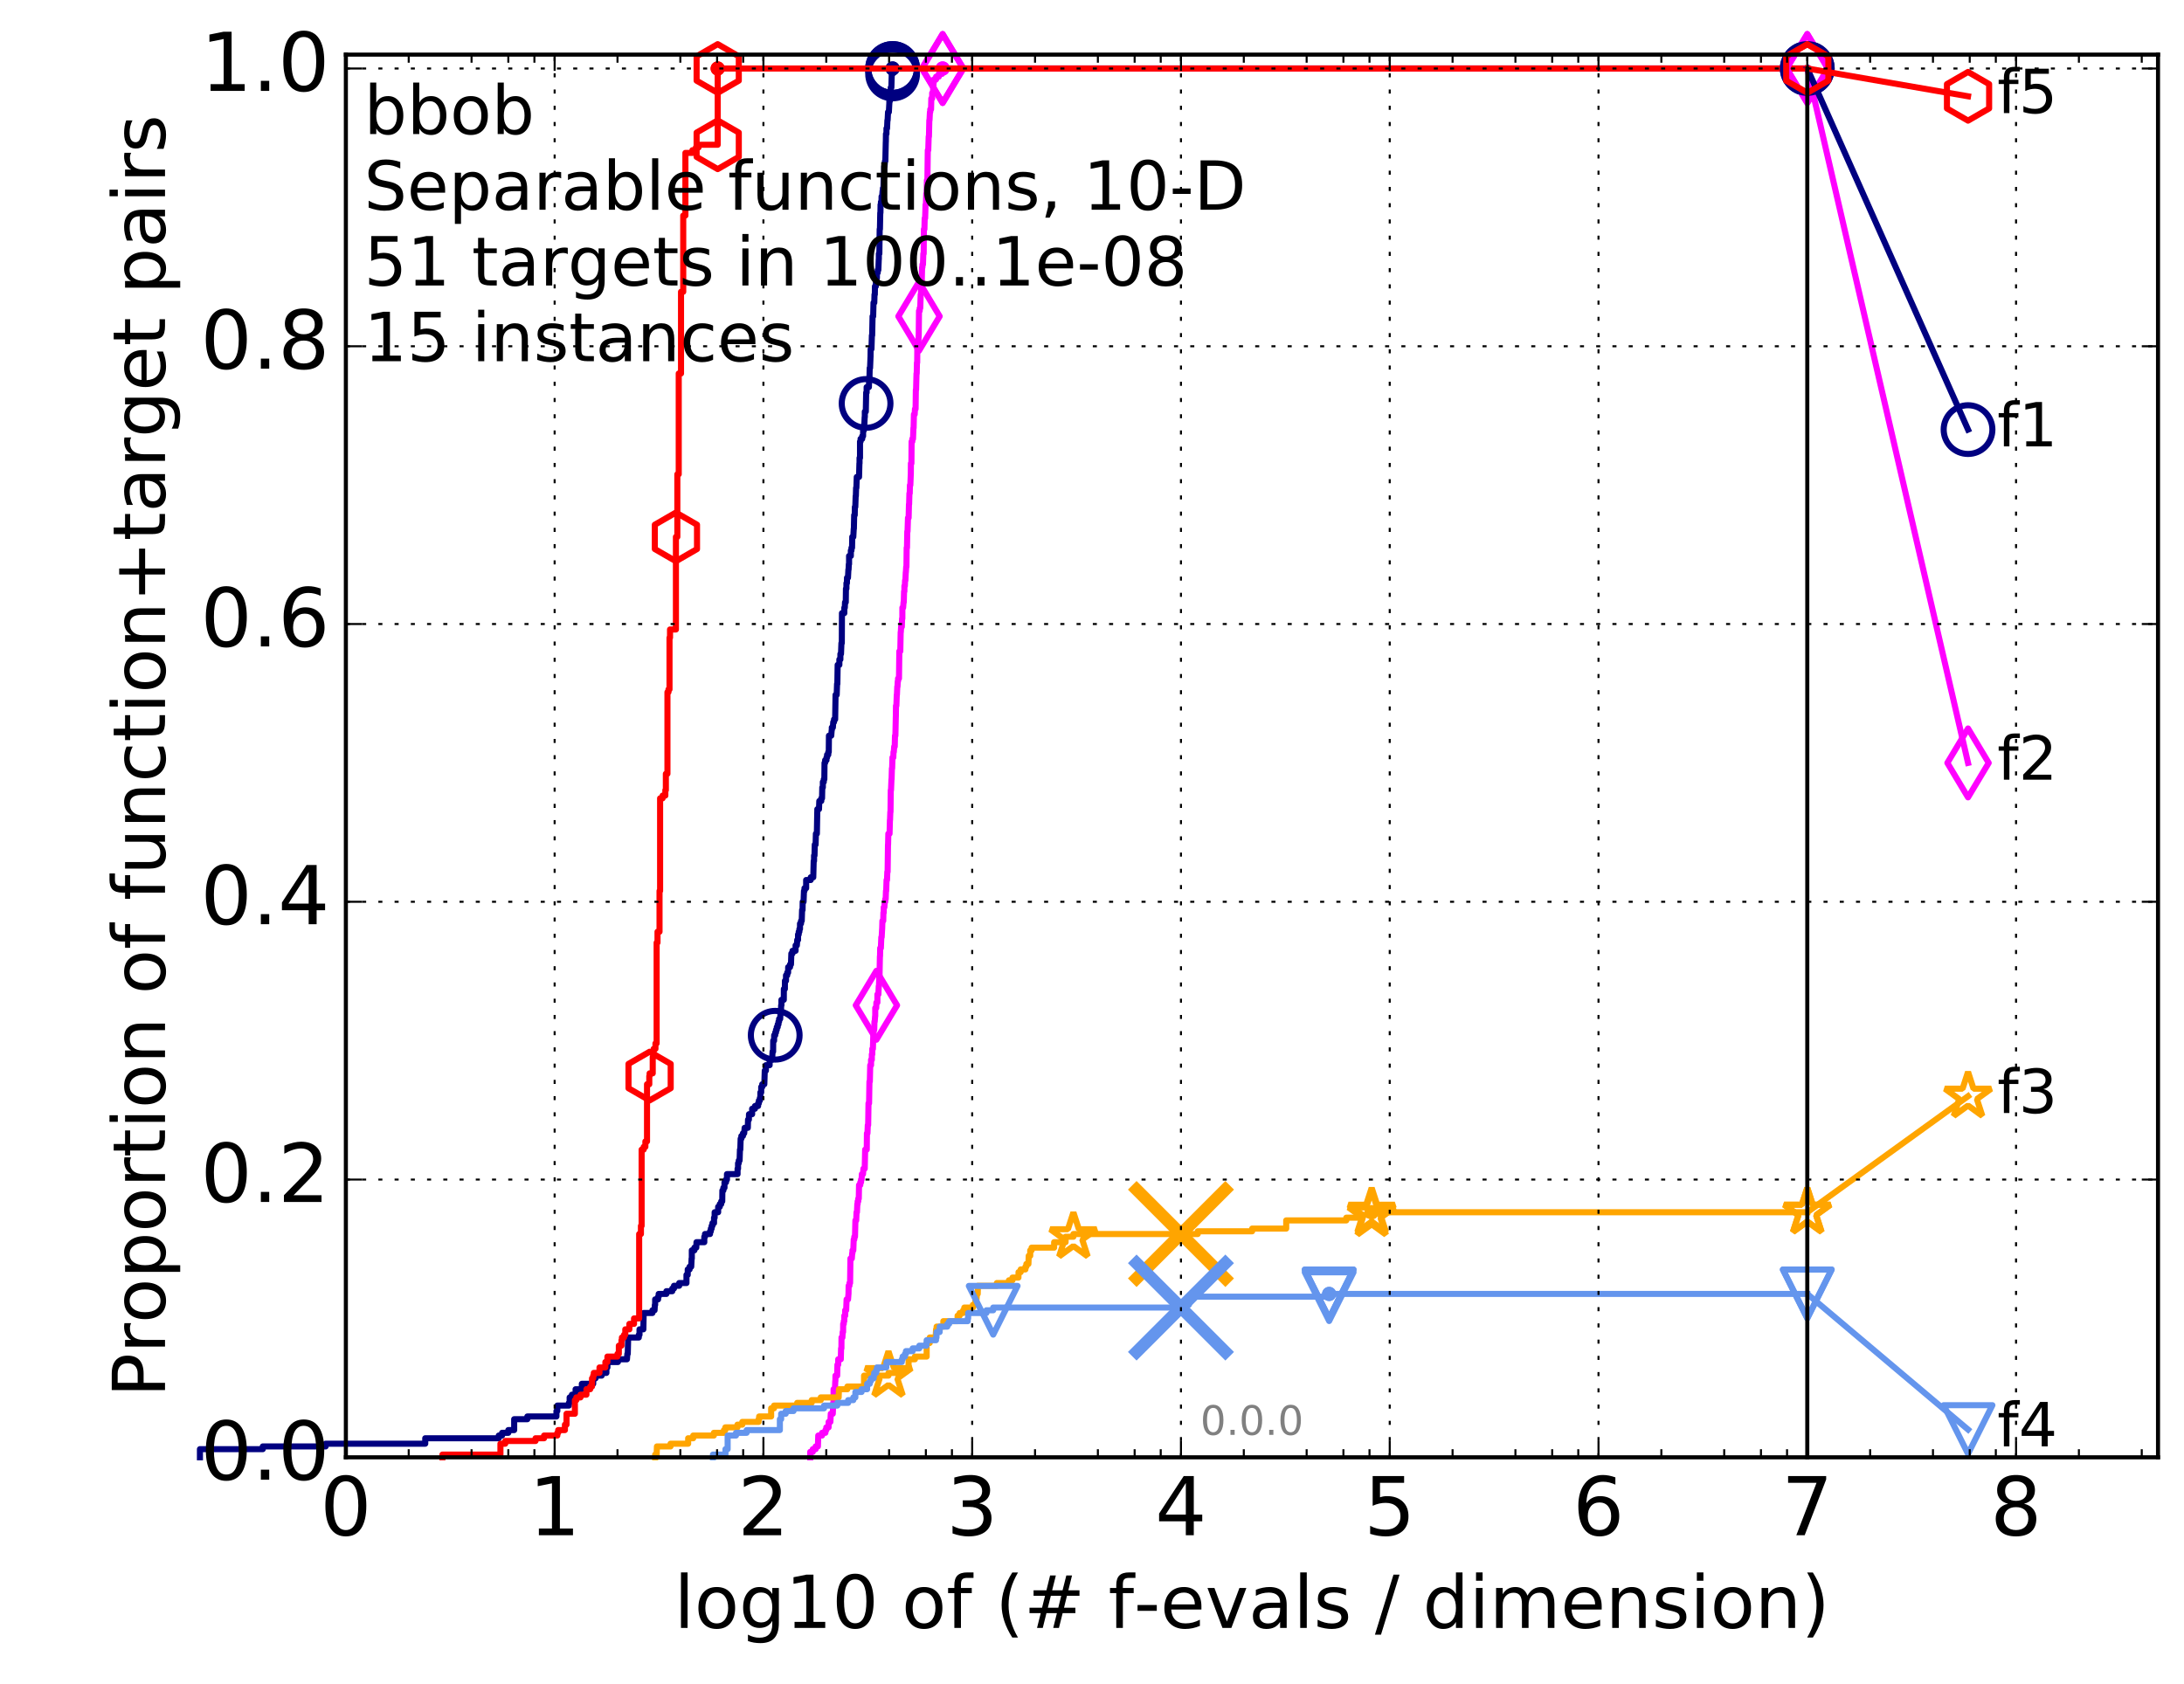 <?xml version="1.0" encoding="utf-8" standalone="no"?>
<!DOCTYPE svg PUBLIC "-//W3C//DTD SVG 1.1//EN"
  "http://www.w3.org/Graphics/SVG/1.1/DTD/svg11.dtd">
<!-- Created with matplotlib (http://matplotlib.org/) -->
<svg height="415pt" version="1.1" viewBox="0 0 538 415" width="538pt" xmlns="http://www.w3.org/2000/svg" xmlns:xlink="http://www.w3.org/1999/xlink">
 <defs>
  <style type="text/css">
*{stroke-linecap:butt;stroke-linejoin:round;stroke-miterlimit:100000;}
  </style>
 </defs>
 <g id="figure_1">
  <g id="patch_1">
   <path d="M 0 415.456 
L 538.8 415.456 
L 538.8 0 
L 0 0 
z
" style="fill:#ffffff;"/>
  </g>
  <g id="axes_1">
   <g id="patch_2">
    <path d="M 85.2 359.056 
L 531.6 359.056 
L 531.6 13.456 
L 85.2 13.456 
z
" style="fill:#ffffff;"/>
   </g>
   <g id="line2d_1">
    <defs>
     <path d="M 0 1.5 
C 0.398 1.5 0.779 1.342 1.061 1.061 
C 1.342 0.779 1.5 0.398 1.5 0 
C 1.5 -0.398 1.342 -0.779 1.061 -1.061 
C 0.779 -1.342 0.398 -1.5 0 -1.5 
C -0.398 -1.5 -0.779 -1.342 -1.061 -1.061 
C -1.342 -0.779 -1.5 -0.398 -1.5 0 
C -1.5 0.398 -1.342 0.779 -1.061 1.061 
C -0.779 1.342 -0.398 1.5 0 1.5 
z
" id="m6a4fcbcf01" style="stroke:#000080;stroke-width:0.5;"/>
    </defs>
    <g>
     <use style="fill:#000080;stroke:#000080;stroke-width:0.5;" x="219.88" xlink:href="#m6a4fcbcf01" y="16.878"/>
     <use style="fill:#000080;stroke:#000080;stroke-width:0.5;" x="219.88" xlink:href="#m6a4fcbcf01" y="16.878"/>
    </g>
   </g>
   <g id="line2d_2">
    <path d="M 49.253 359.056 
L 49.253 357.044 
L 64.735 357.044 
L 64.735 356.373 
L 80.216 356.373 
L 80.216 355.702 
L 104.754 355.702 
L 104.754 354.36 
L 122.866 354.36 
L 122.866 353.689 
L 123.678 353.689 
L 123.678 353.018 
L 125.219 353.018 
L 125.219 352.347 
L 126.661 352.347 
L 126.661 349.663 
L 129.903 349.663 
L 129.903 348.992 
L 137.071 348.992 
L 137.071 347.65 
L 137.289 347.65 
L 137.289 346.309 
L 140.135 346.309 
L 140.135 345.638 
L 140.325 345.638 
L 140.325 344.296 
L 140.886 344.296 
L 140.886 343.625 
L 141.79 343.625 
L 141.79 342.283 
L 143.331 342.283 
L 143.331 340.941 
L 146.127 340.941 
L 146.127 339.599 
L 146.703 339.599 
L 146.703 338.928 
L 148.216 338.928 
L 148.216 338.257 
L 149.381 338.257 
L 149.381 336.915 
L 149.632 336.915 
L 149.632 335.574 
L 152.222 335.574 
L 152.222 334.903 
L 154.441 334.903 
L 154.541 333.561 
L 154.641 333.561 
L 154.741 329.535 
L 157.36 329.535 
L 157.36 328.864 
L 157.536 328.864 
L 157.536 327.522 
L 158.48 327.522 
L 158.563 323.497 
L 160.715 323.497 
L 160.715 322.826 
L 161.241 322.826 
L 161.315 321.484 
L 161.388 321.484 
L 161.388 320.142 
L 162.114 320.142 
L 162.114 319.471 
L 162.256 319.471 
L 162.256 318.8 
L 164.158 318.8 
L 164.158 318.129 
L 165.608 318.129 
L 165.608 317.458 
L 166.031 317.458 
L 166.031 316.787 
L 167.311 316.787 
L 167.311 316.116 
L 169.103 316.116 
L 169.103 314.104 
L 169.414 314.104 
L 169.414 312.762 
L 169.872 312.762 
L 169.872 312.091 
L 170.272 312.091 
L 170.371 310.078 
L 170.42 310.078 
L 170.42 308.065 
L 171.051 308.065 
L 171.051 307.394 
L 171.524 307.394 
L 171.571 306.052 
L 173.495 306.052 
L 173.495 304.71 
L 173.665 304.71 
L 173.665 304.039 
L 174.906 304.039 
L 174.906 303.369 
L 175.107 303.369 
L 175.107 302.698 
L 175.305 302.698 
L 175.305 302.027 
L 175.502 302.027 
L 175.502 301.356 
L 175.891 301.356 
L 175.891 300.014 
L 176.044 300.014 
L 176.044 298.672 
L 176.907 298.672 
L 176.907 297.33 
L 177.308 297.33 
L 177.308 296.659 
L 177.666 296.659 
L 177.666 295.988 
L 177.914 295.988 
L 177.949 293.304 
L 178.194 293.304 
L 178.194 292.634 
L 178.47 292.634 
L 178.47 291.292 
L 178.844 291.292 
L 178.844 290.621 
L 179.079 290.621 
L 179.079 289.279 
L 181.691 289.279 
L 181.691 287.937 
L 181.81 287.937 
L 181.81 286.595 
L 181.986 286.595 
L 181.986 285.924 
L 182.19 285.924 
L 182.277 283.24 
L 182.364 283.24 
L 182.45 280.557 
L 182.622 280.557 
L 182.622 279.886 
L 183.017 279.886 
L 183.017 279.215 
L 183.323 279.215 
L 183.433 277.873 
L 184.216 277.873 
L 184.269 275.86 
L 184.48 275.86 
L 184.506 274.518 
L 185.278 274.518 
L 185.278 273.176 
L 185.975 273.176 
L 185.975 272.505 
L 186.746 272.505 
L 186.746 271.834 
L 186.935 271.834 
L 186.935 271.164 
L 187.192 271.164 
L 187.192 270.493 
L 187.308 270.493 
L 187.308 269.151 
L 187.515 269.151 
L 187.515 267.809 
L 187.765 267.809 
L 187.765 267.138 
L 188.279 267.138 
L 188.39 263.783 
L 188.674 263.783 
L 188.674 262.441 
L 189.589 262.441 
L 189.589 261.099 
L 190.206 261.099 
L 190.307 259.087 
L 190.448 259.087 
L 190.468 256.403 
L 190.688 256.403 
L 190.708 255.061 
L 190.964 255.061 
L 190.964 254.39 
L 191.159 254.39 
L 191.159 253.719 
L 191.353 253.719 
L 191.353 253.048 
L 191.583 253.048 
L 191.583 252.377 
L 191.773 252.377 
L 191.773 251.706 
L 191.924 251.706 
L 191.924 251.035 
L 192.185 251.035 
L 192.259 249.694 
L 192.37 249.694 
L 192.425 247.681 
L 192.499 247.681 
L 192.499 246.339 
L 193.077 246.339 
L 193.095 243.655 
L 193.343 243.655 
L 193.36 241.642 
L 193.623 241.642 
L 193.623 240.3 
L 193.917 240.3 
L 193.917 239.629 
L 194.139 239.629 
L 194.156 238.288 
L 194.611 238.288 
L 194.611 237.617 
L 194.843 237.617 
L 194.941 234.933 
L 195.219 234.933 
L 195.219 234.262 
L 195.983 234.262 
L 195.983 232.92 
L 196.294 232.92 
L 196.387 231.578 
L 196.586 231.578 
L 196.586 230.236 
L 196.753 230.236 
L 196.753 229.565 
L 196.919 229.565 
L 196.919 228.894 
L 197.069 228.894 
L 197.069 227.553 
L 197.321 227.553 
L 197.321 226.882 
L 197.497 226.882 
L 197.585 224.198 
L 197.701 224.198 
L 197.73 222.185 
L 197.946 222.185 
L 198.046 219.501 
L 198.175 219.501 
L 198.175 218.83 
L 198.583 218.83 
L 198.583 216.818 
L 199.711 216.818 
L 199.711 216.147 
L 200.338 216.147 
L 200.441 212.121 
L 200.531 212.121 
L 200.531 210.779 
L 200.645 210.779 
L 200.709 208.095 
L 200.911 208.095 
L 200.986 205.412 
L 201.223 205.412 
L 201.322 200.044 
L 201.334 200.044 
L 201.334 199.373 
L 201.749 199.373 
L 201.822 197.36 
L 202.311 197.36 
L 202.311 196.689 
L 202.499 196.689 
L 202.557 194.006 
L 202.697 194.006 
L 202.697 192.664 
L 202.927 192.664 
L 202.927 191.993 
L 203.065 191.993 
L 203.11 187.967 
L 203.258 187.967 
L 203.258 187.296 
L 203.594 187.296 
L 203.594 186.625 
L 203.739 186.625 
L 203.739 185.954 
L 204.036 185.954 
L 204.036 185.283 
L 204.155 185.283 
L 204.199 181.258 
L 204.766 181.258 
L 204.872 179.916 
L 204.903 179.916 
L 204.903 179.245 
L 205.164 179.245 
L 205.258 177.903 
L 205.453 177.903 
L 205.453 177.232 
L 205.728 177.232 
L 205.829 171.194 
L 206.11 171.194 
L 206.199 168.51 
L 206.268 168.51 
L 206.347 163.813 
L 206.767 163.813 
L 206.767 162.472 
L 207.017 162.472 
L 207.017 161.13 
L 207.169 161.13 
L 207.273 158.446 
L 207.368 158.446 
L 207.405 151.066 
L 207.989 151.066 
L 207.989 149.724 
L 208.108 149.724 
L 208.162 148.382 
L 208.343 148.382 
L 208.388 145.027 
L 208.505 145.027 
L 208.505 143.685 
L 208.63 143.685 
L 208.647 142.343 
L 208.886 142.343 
L 208.991 140.331 
L 209.035 140.331 
L 209.096 138.989 
L 209.157 138.989 
L 209.157 136.976 
L 209.595 136.976 
L 209.595 135.634 
L 209.748 135.634 
L 209.748 134.963 
L 209.891 134.963 
L 209.942 132.279 
L 210.2 132.279 
L 210.308 130.267 
L 210.341 130.267 
L 210.415 126.912 
L 210.554 126.912 
L 210.586 124.899 
L 210.692 124.899 
L 210.781 122.215 
L 210.829 122.215 
L 210.886 120.203 
L 210.958 120.203 
L 211.054 117.519 
L 211.613 117.519 
L 211.706 114.164 
L 211.737 114.164 
L 211.737 112.822 
L 211.853 112.822 
L 211.853 108.797 
L 211.991 108.797 
L 211.991 108.126 
L 212.393 108.126 
L 212.393 107.455 
L 212.61 107.455 
L 212.617 106.113 
L 212.765 106.113 
L 212.802 104.771 
L 212.913 104.771 
L 213.001 102.758 
L 213.037 102.758 
L 213.037 101.416 
L 213.277 101.416 
L 213.37 96.72 
L 213.485 96.72 
L 213.485 95.378 
L 214.043 95.378 
L 214.113 93.365 
L 214.175 93.365 
L 214.238 90.681 
L 214.328 90.681 
L 214.437 87.998 
L 214.444 87.998 
L 214.472 85.985 
L 214.676 85.985 
L 214.778 82.63 
L 214.845 82.63 
L 214.946 77.933 
L 215.093 77.933 
L 215.179 74.579 
L 215.371 74.579 
L 215.423 72.566 
L 215.502 72.566 
L 215.534 70.553 
L 215.749 70.553 
L 215.788 68.54 
L 216.012 68.54 
L 216.012 67.198 
L 216.216 67.198 
L 216.216 66.528 
L 216.367 66.528 
L 216.474 63.844 
L 216.493 63.844 
L 216.493 62.502 
L 216.617 62.502 
L 216.698 56.463 
L 216.76 56.463 
L 216.84 52.438 
L 216.883 52.438 
L 216.914 50.425 
L 217.006 50.425 
L 217.006 49.754 
L 217.14 49.754 
L 217.164 48.412 
L 217.309 48.412 
L 217.411 47.07 
L 217.489 47.07 
L 217.489 46.399 
L 217.632 46.399 
L 217.686 43.716 
L 217.786 43.716 
L 217.804 41.032 
L 217.898 41.032 
L 218.004 39.69 
L 218.091 39.69 
L 218.201 34.993 
L 218.213 34.993 
L 218.242 32.981 
L 218.369 32.981 
L 218.369 31.639 
L 218.512 31.639 
L 218.603 29.626 
L 218.654 29.626 
L 218.756 27.613 
L 218.959 27.613 
L 219.065 25.6 
L 219.076 25.6 
L 219.076 24.929 
L 219.209 24.929 
L 219.209 24.258 
L 219.331 24.258 
L 219.424 21.575 
L 219.577 21.575 
L 219.675 18.22 
L 219.88 18.22 
L 219.88 16.878 
L 445.2 16.878 
L 445.2 16.878 
" style="fill:none;stroke:#000080;stroke-linecap:square;stroke-width:1.5;"/>
   </g>
   <g id="line2d_3">
    <defs>
     <path d="M 0 6 
C 1.591 6 3.117 5.368 4.243 4.243 
C 5.368 3.117 6 1.591 6 0 
C 6 -1.591 5.368 -3.117 4.243 -4.243 
C 3.117 -5.368 1.591 -6 0 -6 
C -1.591 -6 -3.117 -5.368 -4.243 -4.243 
C -5.368 -3.117 -6 -1.591 -6 0 
C -6 1.591 -5.368 3.117 -4.243 4.243 
C -3.117 5.368 -1.591 6 0 6 
z
" id="md1cc9615b2" style="stroke:#000080;stroke-width:1.5;"/>
    </defs>
    <g>
     <use style="fill:none;stroke:#000080;stroke-width:1.5;" x="190.964" xlink:href="#md1cc9615b2" y="255.061"/>
     <use style="fill:none;stroke:#000080;stroke-width:1.5;" x="213.349" xlink:href="#md1cc9615b2" y="99.403"/>
     <use style="fill:none;stroke:#000080;stroke-width:1.5;" x="219.88" xlink:href="#md1cc9615b2" y="18.22"/>
     <use style="fill:none;stroke:#000080;stroke-width:1.5;" x="219.88" xlink:href="#md1cc9615b2" y="16.878"/>
     <use style="fill:none;stroke:#000080;stroke-width:1.5;" x="219.88" xlink:href="#md1cc9615b2" y="16.878"/>
     <use style="fill:none;stroke:#000080;stroke-width:1.5;" x="445.2" xlink:href="#md1cc9615b2" y="16.878"/>
    </g>
   </g>
   <g id="line2d_4"/>
   <g id="line2d_5">
    <defs>
     <path d="M 0 1.5 
C 0.398 1.5 0.779 1.342 1.061 1.061 
C 1.342 0.779 1.5 0.398 1.5 0 
C 1.5 -0.398 1.342 -0.779 1.061 -1.061 
C 0.779 -1.342 0.398 -1.5 0 -1.5 
C -0.398 -1.5 -0.779 -1.342 -1.061 -1.061 
C -1.342 -0.779 -1.5 -0.398 -1.5 0 
C -1.5 0.398 -1.342 0.779 -1.061 1.061 
C -0.779 1.342 -0.398 1.5 0 1.5 
z
" id="m9679f1f40f" style="stroke:#ff00ff;stroke-width:0.5;"/>
    </defs>
    <g>
     <use style="fill:#ff00ff;stroke:#ff00ff;stroke-width:0.5;" x="232.207" xlink:href="#m9679f1f40f" y="16.878"/>
     <use style="fill:#ff00ff;stroke:#ff00ff;stroke-width:0.5;" x="232.207" xlink:href="#m9679f1f40f" y="16.878"/>
    </g>
   </g>
   <g id="line2d_6">
    <path d="M 199.591 359.056 
L 199.591 357.714 
L 200.222 357.714 
L 200.222 357.044 
L 200.923 357.044 
L 200.923 356.373 
L 201.481 356.373 
L 201.567 353.689 
L 202.499 353.689 
L 202.499 353.018 
L 203.325 353.018 
L 203.325 352.347 
L 203.55 352.347 
L 203.55 351.676 
L 204.112 351.676 
L 204.123 350.334 
L 204.554 350.334 
L 204.65 348.321 
L 205.144 348.321 
L 205.247 345.638 
L 205.34 345.638 
L 205.34 342.283 
L 205.678 342.283 
L 205.759 340.27 
L 205.789 340.27 
L 205.809 338.928 
L 206.229 338.928 
L 206.288 336.244 
L 206.475 336.244 
L 206.485 334.903 
L 207.122 334.903 
L 207.188 332.219 
L 207.273 332.219 
L 207.292 329.535 
L 207.518 329.535 
L 207.583 328.193 
L 207.685 328.193 
L 207.704 326.18 
L 207.852 326.18 
L 207.852 325.509 
L 207.98 325.509 
L 207.98 324.168 
L 208.199 324.168 
L 208.199 322.826 
L 208.442 322.826 
L 208.549 320.142 
L 208.904 320.142 
L 209.009 318.8 
L 209.017 318.8 
L 209.052 316.787 
L 209.252 316.787 
L 209.252 316.116 
L 209.407 316.116 
L 209.493 310.078 
L 209.833 310.078 
L 209.933 308.736 
L 209.992 308.736 
L 209.992 308.065 
L 210.2 308.065 
L 210.299 305.381 
L 210.447 305.381 
L 210.447 304.71 
L 210.619 304.71 
L 210.716 300.685 
L 210.918 300.685 
L 210.998 298.672 
L 211.102 298.672 
L 211.189 296.659 
L 211.268 296.659 
L 211.268 295.988 
L 211.418 295.988 
L 211.418 295.317 
L 211.551 295.317 
L 211.613 291.963 
L 211.922 291.963 
L 211.922 291.292 
L 212.106 291.292 
L 212.106 290.621 
L 212.242 290.621 
L 212.31 289.279 
L 212.595 289.279 
L 212.691 287.937 
L 213.015 287.937 
L 213.117 283.24 
L 213.514 283.24 
L 213.557 279.215 
L 213.692 279.215 
L 213.769 277.202 
L 213.861 277.202 
L 213.945 271.834 
L 214.085 271.834 
L 214.175 266.467 
L 214.272 266.467 
L 214.369 262.441 
L 214.574 262.441 
L 214.574 261.099 
L 214.764 261.099 
L 214.764 259.758 
L 214.879 259.758 
L 214.879 258.416 
L 215.026 258.416 
L 215.126 255.061 
L 215.219 255.061 
L 215.219 253.719 
L 215.357 253.719 
L 215.41 251.706 
L 215.476 251.706 
L 215.574 250.364 
L 215.606 250.364 
L 215.606 248.352 
L 215.846 248.352 
L 215.891 247.01 
L 216.133 247.01 
L 216.14 244.997 
L 216.38 244.997 
L 216.468 242.984 
L 216.524 242.984 
L 216.611 240.3 
L 216.661 240.3 
L 216.754 235.604 
L 216.785 235.604 
L 216.822 233.591 
L 216.993 233.591 
L 217.103 230.907 
L 217.188 230.907 
L 217.297 228.894 
L 217.309 228.894 
L 217.369 226.882 
L 217.573 226.882 
L 217.614 224.869 
L 217.698 224.869 
L 217.698 223.527 
L 217.857 223.527 
L 217.939 222.185 
L 218.062 222.185 
L 218.062 221.514 
L 218.178 221.514 
L 218.248 219.501 
L 218.305 219.501 
L 218.392 216.818 
L 218.506 216.818 
L 218.58 214.805 
L 218.654 214.805 
L 218.745 208.095 
L 218.768 208.095 
L 218.83 205.412 
L 219.132 205.412 
L 219.22 202.057 
L 219.248 202.057 
L 219.32 200.044 
L 219.364 200.044 
L 219.43 194.677 
L 219.49 194.677 
L 219.599 191.993 
L 219.632 191.993 
L 219.708 189.309 
L 219.767 189.309 
L 219.848 186.625 
L 220.057 186.625 
L 220.099 185.283 
L 220.179 185.283 
L 220.269 183.942 
L 220.406 183.942 
L 220.469 181.258 
L 220.568 181.258 
L 220.672 176.561 
L 220.682 176.561 
L 220.713 173.878 
L 220.811 173.878 
L 220.909 171.194 
L 220.945 171.194 
L 221.032 169.181 
L 221.088 169.181 
L 221.154 167.839 
L 221.225 167.839 
L 221.225 167.168 
L 221.452 167.168 
L 221.541 160.459 
L 221.775 160.459 
L 221.868 155.762 
L 221.903 155.762 
L 221.976 154.42 
L 222.156 154.42 
L 222.21 152.408 
L 222.282 152.408 
L 222.287 149.724 
L 222.474 149.724 
L 222.575 148.382 
L 222.632 148.382 
L 222.703 145.698 
L 222.788 145.698 
L 222.788 144.356 
L 222.901 144.356 
L 222.952 143.014 
L 223.032 143.014 
L 223.125 141.002 
L 223.148 141.002 
L 223.232 139.66 
L 223.292 139.66 
L 223.347 134.963 
L 223.425 134.963 
L 223.498 130.938 
L 223.562 130.938 
L 223.671 127.583 
L 223.829 127.583 
L 223.91 124.228 
L 223.951 124.228 
L 224.022 121.544 
L 224.102 121.544 
L 224.147 119.532 
L 224.249 119.532 
L 224.359 116.848 
L 224.367 116.848 
L 224.389 114.164 
L 224.516 114.164 
L 224.56 108.797 
L 224.734 108.797 
L 224.734 108.126 
L 224.91 108.126 
L 225.009 105.442 
L 225.056 105.442 
L 225.132 102.087 
L 225.322 102.087 
L 225.39 100.745 
L 225.545 100.745 
L 225.607 96.049 
L 225.665 96.049 
L 225.769 92.023 
L 225.822 92.023 
L 225.876 89.339 
L 225.937 89.339 
L 225.966 85.985 
L 226.072 85.985 
L 226.141 84.643 
L 226.198 84.643 
L 226.307 82.63 
L 226.315 82.63 
L 226.387 76.592 
L 226.555 76.592 
L 226.555 75.921 
L 226.69 75.921 
L 226.797 72.566 
L 226.86 72.566 
L 226.966 69.882 
L 227.048 69.882 
L 227.145 65.857 
L 227.227 65.857 
L 227.227 65.186 
L 227.361 65.186 
L 227.446 62.502 
L 227.538 62.502 
L 227.591 56.463 
L 227.72 56.463 
L 227.784 53.78 
L 227.893 53.78 
L 227.998 50.425 
L 228.08 50.425 
L 228.169 47.741 
L 228.299 47.741 
L 228.328 44.387 
L 228.453 44.387 
L 228.551 37.006 
L 228.664 37.006 
L 228.769 33.652 
L 228.834 33.652 
L 228.927 29.626 
L 228.974 29.626 
L 229.077 27.613 
L 229.155 27.613 
L 229.155 26.942 
L 229.353 26.942 
L 229.416 24.258 
L 229.629 24.258 
L 229.629 22.917 
L 229.826 22.917 
L 229.888 21.575 
L 229.94 21.575 
L 229.946 20.233 
L 230.052 20.233 
L 230.052 19.562 
L 230.594 19.562 
L 230.594 18.891 
L 231.266 18.891 
L 231.266 18.22 
L 232.046 18.22 
L 232.046 17.549 
L 232.207 17.549 
L 232.207 16.878 
L 445.2 16.878 
L 445.2 16.878 
" style="fill:none;stroke:#ff00ff;stroke-linecap:square;stroke-width:1.5;"/>
   </g>
   <g id="line2d_7">
    <defs>
     <path d="M -0 8.485 
L 5.091 0 
L 0 -8.485 
L -5.091 -0 
z
" id="m7c0065cf27" style="stroke:#ff00ff;stroke-linejoin:miter;stroke-width:1.5;"/>
    </defs>
    <g>
     <use style="fill:none;stroke:#ff00ff;stroke-linejoin:miter;stroke-width:1.5;" x="215.891" xlink:href="#m7c0065cf27" y="247.681"/>
     <use style="fill:none;stroke:#ff00ff;stroke-linejoin:miter;stroke-width:1.5;" x="226.387" xlink:href="#m7c0065cf27" y="77.933"/>
     <use style="fill:none;stroke:#ff00ff;stroke-linejoin:miter;stroke-width:1.5;" x="232.207" xlink:href="#m7c0065cf27" y="16.878"/>
     <use style="fill:none;stroke:#ff00ff;stroke-linejoin:miter;stroke-width:1.5;" x="232.207" xlink:href="#m7c0065cf27" y="16.878"/>
     <use style="fill:none;stroke:#ff00ff;stroke-linejoin:miter;stroke-width:1.5;" x="445.2" xlink:href="#m7c0065cf27" y="16.878"/>
    </g>
   </g>
   <g id="line2d_8"/>
   <g id="line2d_9">
    <defs>
     <path d="M 0 1.5 
C 0.398 1.5 0.779 1.342 1.061 1.061 
C 1.342 0.779 1.5 0.398 1.5 0 
C 1.5 -0.398 1.342 -0.779 1.061 -1.061 
C 0.779 -1.342 0.398 -1.5 0 -1.5 
C -0.398 -1.5 -0.779 -1.342 -1.061 -1.061 
C -1.342 -0.779 -1.5 -0.398 -1.5 0 
C -1.5 0.398 -1.342 0.779 -1.061 1.061 
C -0.779 1.342 -0.398 1.5 0 1.5 
z
" id="md33fa38a90" style="stroke:#ffa500;stroke-width:0.5;"/>
    </defs>
    <g>
     <use style="fill:#ffa500;stroke:#ffa500;stroke-width:0.5;" x="337.89" xlink:href="#md33fa38a90" y="298.672"/>
     <use style="fill:#ffa500;stroke:#ffa500;stroke-width:0.5;" x="337.89" xlink:href="#md33fa38a90" y="298.672"/>
    </g>
   </g>
   <g id="line2d_10">
    <path d="M 161.388 359.056 
L 161.388 358.385 
L 161.754 358.385 
L 161.826 356.373 
L 165.176 356.373 
L 165.176 355.702 
L 169.516 355.702 
L 169.516 354.36 
L 170.762 354.36 
L 170.762 353.689 
L 175.852 353.689 
L 175.852 353.018 
L 178.332 353.018 
L 178.332 352.347 
L 178.675 352.347 
L 178.675 351.676 
L 181.661 351.676 
L 181.661 351.005 
L 182.849 351.005 
L 182.849 350.334 
L 186.864 350.334 
L 186.864 349.663 
L 187.005 349.663 
L 187.005 348.992 
L 189.961 348.992 
L 189.961 346.979 
L 190.668 346.979 
L 190.668 346.309 
L 196.371 346.309 
L 196.371 345.638 
L 199.948 345.638 
L 199.948 344.967 
L 202.18 344.967 
L 202.18 344.296 
L 206.592 344.296 
L 206.67 342.283 
L 208.736 342.283 
L 208.736 341.612 
L 212.847 341.612 
L 212.847 338.928 
L 218.863 338.928 
L 218.863 338.257 
L 222.726 338.257 
L 222.726 337.586 
L 223.457 337.586 
L 223.457 336.915 
L 223.82 336.915 
L 223.82 334.903 
L 225.377 334.903 
L 225.377 334.232 
L 228.269 334.232 
L 228.269 330.877 
L 229.031 330.877 
L 229.031 329.535 
L 230.481 329.535 
L 230.591 327.522 
L 230.724 327.522 
L 230.724 326.851 
L 232.377 326.851 
L 232.377 325.509 
L 235.89 325.509 
L 235.89 324.168 
L 236.398 324.168 
L 236.398 323.497 
L 237.264 323.497 
L 237.264 322.826 
L 237.548 322.826 
L 237.548 322.155 
L 239.661 322.155 
L 239.661 321.484 
L 240.278 321.484 
L 240.278 320.142 
L 240.558 320.142 
L 240.65 318.8 
L 240.848 318.8 
L 240.896 316.787 
L 245.553 316.787 
L 245.553 316.116 
L 248.531 316.116 
L 248.531 315.445 
L 249.406 315.445 
L 249.406 314.774 
L 250.882 314.774 
L 250.897 313.433 
L 251.432 313.433 
L 251.432 312.762 
L 252.594 312.762 
L 252.594 312.091 
L 252.829 312.091 
L 252.829 311.42 
L 253.339 311.42 
L 253.414 309.407 
L 253.784 309.407 
L 253.784 308.065 
L 254.125 308.065 
L 254.125 307.394 
L 259.672 307.394 
L 259.672 306.052 
L 262.494 306.052 
L 262.494 304.71 
L 264.419 304.71 
L 264.419 304.039 
L 295.049 304.039 
L 295.049 303.369 
L 308.449 303.369 
L 308.449 302.698 
L 316.842 302.698 
L 316.842 300.685 
L 331.639 300.685 
L 331.639 300.014 
L 334.607 300.014 
L 334.607 299.343 
L 337.89 299.343 
L 337.89 298.672 
L 445.2 298.672 
L 445.2 298.672 
" style="fill:none;stroke:#ffa500;stroke-linecap:square;stroke-width:1.5;"/>
   </g>
   <g id="line2d_11">
    <defs>
     <path d="M 0 -6 
L -1.347 -1.854 
L -5.706 -1.854 
L -2.18 0.708 
L -3.527 4.854 
L -0 2.292 
L 3.527 4.854 
L 2.18 0.708 
L 5.706 -1.854 
L 1.347 -1.854 
z
" id="mc3a2ead69c" style="stroke:#ffa500;stroke-linejoin:bevel;stroke-width:1.5;"/>
    </defs>
    <g>
     <use style="fill:none;stroke:#ffa500;stroke-linejoin:bevel;stroke-width:1.5;" x="218.863" xlink:href="#mc3a2ead69c" y="338.928"/>
     <use style="fill:none;stroke:#ffa500;stroke-linejoin:bevel;stroke-width:1.5;" x="264.419" xlink:href="#mc3a2ead69c" y="304.71"/>
     <use style="fill:none;stroke:#ffa500;stroke-linejoin:bevel;stroke-width:1.5;" x="337.89" xlink:href="#mc3a2ead69c" y="299.343"/>
     <use style="fill:none;stroke:#ffa500;stroke-linejoin:bevel;stroke-width:1.5;" x="337.89" xlink:href="#mc3a2ead69c" y="298.672"/>
     <use style="fill:none;stroke:#ffa500;stroke-linejoin:bevel;stroke-width:1.5;" x="445.2" xlink:href="#mc3a2ead69c" y="298.672"/>
    </g>
   </g>
   <g id="line2d_12"/>
   <g id="line2d_13">
    <path clip-path="url(#p8ce780d6fe)" d="M 290.914 304.039 
" style="fill:none;stroke:#ffa500;stroke-linecap:square;"/>
    <defs>
     <path d="M -12 12 
L 12 -12 
M -12 -12 
L 12 12 
" id="m45f5df2d5e" style="stroke:#ffa500;stroke-width:3.0;"/>
    </defs>
    <g clip-path="url(#p8ce780d6fe)">
     <use style="fill:#ffa500;stroke:#ffa500;stroke-width:3.0;" x="290.914" xlink:href="#m45f5df2d5e" y="304.039"/>
    </g>
   </g>
   <g id="line2d_14">
    <defs>
     <path d="M 0 1.5 
C 0.398 1.5 0.779 1.342 1.061 1.061 
C 1.342 0.779 1.5 0.398 1.5 0 
C 1.5 -0.398 1.342 -0.779 1.061 -1.061 
C 0.779 -1.342 0.398 -1.5 0 -1.5 
C -0.398 -1.5 -0.779 -1.342 -1.061 -1.061 
C -1.342 -0.779 -1.5 -0.398 -1.5 0 
C -1.5 0.398 -1.342 0.779 -1.061 1.061 
C -0.779 1.342 -0.398 1.5 0 1.5 
z
" id="me52add5e84" style="stroke:#6495ed;stroke-width:0.5;"/>
    </defs>
    <g>
     <use style="fill:#6495ed;stroke:#6495ed;stroke-width:0.5;" x="327.418" xlink:href="#me52add5e84" y="318.8"/>
     <use style="fill:#6495ed;stroke:#6495ed;stroke-width:0.5;" x="327.418" xlink:href="#me52add5e84" y="318.8"/>
    </g>
   </g>
   <g id="line2d_15">
    <path d="M 175.619 359.056 
L 175.619 358.385 
L 178.709 358.385 
L 178.709 357.044 
L 179.245 357.044 
L 179.245 353.689 
L 181.302 353.689 
L 181.302 353.018 
L 183.922 353.018 
L 183.922 352.347 
L 192.111 352.347 
L 192.111 349.663 
L 192.425 349.663 
L 192.425 348.321 
L 193.553 348.321 
L 193.553 347.65 
L 195.476 347.65 
L 195.476 346.979 
L 202.996 346.979 
L 202.996 346.309 
L 206.259 346.309 
L 206.259 345.638 
L 208.93 345.638 
L 208.93 344.967 
L 210.2 344.967 
L 210.2 344.296 
L 210.708 344.296 
L 210.708 342.954 
L 212.242 342.954 
L 212.242 342.283 
L 213.606 342.283 
L 213.606 340.941 
L 214.259 340.941 
L 214.259 340.27 
L 214.533 340.27 
L 214.533 339.599 
L 215.226 339.599 
L 215.226 338.928 
L 215.331 338.928 
L 215.331 338.257 
L 215.846 338.257 
L 215.846 337.586 
L 216.038 337.586 
L 216.038 336.915 
L 218.34 336.915 
L 218.34 336.244 
L 218.351 336.244 
L 218.351 335.574 
L 222.147 335.574 
L 222.147 334.903 
L 222.354 334.903 
L 222.354 334.232 
L 222.924 334.232 
L 222.924 333.561 
L 223.167 333.561 
L 223.167 332.89 
L 224.82 332.89 
L 224.82 332.219 
L 226.459 332.219 
L 226.459 331.548 
L 228.221 331.548 
L 228.221 330.877 
L 228.265 330.877 
L 228.265 330.206 
L 230.571 330.206 
L 230.571 329.535 
L 230.69 329.535 
L 230.69 328.193 
L 231.475 328.193 
L 231.475 326.851 
L 233.368 326.851 
L 233.368 326.18 
L 233.813 326.18 
L 233.813 325.509 
L 238.387 325.509 
L 238.387 324.839 
L 238.492 324.839 
L 238.492 323.497 
L 242.992 323.497 
L 242.992 322.826 
L 244.662 322.826 
L 244.662 322.155 
L 292.227 322.155 
L 292.227 321.484 
L 292.857 321.484 
L 292.857 320.813 
L 292.945 320.813 
L 292.945 320.142 
L 293.566 320.142 
L 293.566 319.471 
L 327.418 319.471 
L 327.418 318.8 
L 445.2 318.8 
" style="fill:none;stroke:#6495ed;stroke-linecap:square;stroke-width:1.5;"/>
   </g>
   <g id="line2d_16">
    <defs>
     <path d="M -0 6 
L 6 -6 
L -6 -6 
z
" id="m13817e40af" style="stroke:#6495ed;stroke-linejoin:miter;stroke-width:1.5;"/>
    </defs>
    <g>
     <use style="fill:none;stroke:#6495ed;stroke-linejoin:miter;stroke-width:1.5;" x="244.662" xlink:href="#m13817e40af" y="322.826"/>
     <use style="fill:none;stroke:#6495ed;stroke-linejoin:miter;stroke-width:1.5;" x="327.418" xlink:href="#m13817e40af" y="319.471"/>
     <use style="fill:none;stroke:#6495ed;stroke-linejoin:miter;stroke-width:1.5;" x="327.418" xlink:href="#m13817e40af" y="318.8"/>
     <use style="fill:none;stroke:#6495ed;stroke-linejoin:miter;stroke-width:1.5;" x="327.418" xlink:href="#m13817e40af" y="318.8"/>
     <use style="fill:none;stroke:#6495ed;stroke-linejoin:miter;stroke-width:1.5;" x="445.2" xlink:href="#m13817e40af" y="318.8"/>
    </g>
   </g>
   <g id="line2d_17"/>
   <g id="line2d_18">
    <path clip-path="url(#p8ce780d6fe)" d="M 290.914 322.155 
" style="fill:none;stroke:#6495ed;stroke-linecap:square;"/>
    <defs>
     <path d="M -12 12 
L 12 -12 
M -12 -12 
L 12 12 
" id="mdf893556df" style="stroke:#6495ed;stroke-width:3.0;"/>
    </defs>
    <g clip-path="url(#p8ce780d6fe)">
     <use style="fill:#6495ed;stroke:#6495ed;stroke-width:3.0;" x="290.914" xlink:href="#mdf893556df" y="322.155"/>
    </g>
   </g>
   <g id="line2d_19">
    <defs>
     <path d="M 0 1.5 
C 0.398 1.5 0.779 1.342 1.061 1.061 
C 1.342 0.779 1.5 0.398 1.5 0 
C 1.5 -0.398 1.342 -0.779 1.061 -1.061 
C 0.779 -1.342 0.398 -1.5 0 -1.5 
C -0.398 -1.5 -0.779 -1.342 -1.061 -1.061 
C -1.342 -0.779 -1.5 -0.398 -1.5 0 
C -1.5 0.398 -1.342 0.779 -1.061 1.061 
C -0.779 1.342 -0.398 1.5 0 1.5 
z
" id="m78c9479304" style="stroke:#ff0000;stroke-width:0.5;"/>
    </defs>
    <g>
     <use style="fill:#ff0000;stroke:#ff0000;stroke-width:0.5;" x="176.796" xlink:href="#m78c9479304" y="16.878"/>
     <use style="fill:#ff0000;stroke:#ff0000;stroke-width:0.5;" x="176.796" xlink:href="#m78c9479304" y="16.878"/>
    </g>
   </g>
   <g id="line2d_20">
    <path d="M 108.98 359.056 
L 108.98 358.385 
L 123.276 358.385 
L 123.276 355.702 
L 124.462 355.702 
L 124.462 355.031 
L 131.922 355.031 
L 131.922 354.36 
L 134.026 354.36 
L 134.026 353.689 
L 137.289 353.689 
L 137.289 353.018 
L 137.505 353.018 
L 137.505 352.347 
L 139.16 352.347 
L 139.16 351.005 
L 139.555 351.005 
L 139.555 348.321 
L 141.613 348.321 
L 141.613 344.967 
L 141.967 344.967 
L 141.967 344.296 
L 142.998 344.296 
L 142.998 343.625 
L 144.461 343.625 
L 144.461 342.283 
L 145.385 342.283 
L 145.385 341.612 
L 145.833 341.612 
L 145.833 339.599 
L 146.127 339.599 
L 146.127 338.928 
L 146.272 338.928 
L 146.272 338.257 
L 147.678 338.257 
L 147.678 336.915 
L 149.128 336.915 
L 149.128 335.574 
L 149.632 335.574 
L 149.632 334.232 
L 152.11 334.232 
L 152.11 333.561 
L 152.443 333.561 
L 152.443 331.548 
L 153.093 331.548 
L 153.093 330.206 
L 153.2 330.206 
L 153.2 329.535 
L 153.725 329.535 
L 153.725 328.864 
L 154.035 328.864 
L 154.035 327.522 
L 155.037 327.522 
L 155.037 326.18 
L 156.182 326.18 
L 156.182 324.839 
L 157.449 324.839 
L 157.449 304.039 
L 157.884 304.039 
L 157.884 302.027 
L 158.056 302.027 
L 158.056 283.24 
L 158.563 283.24 
L 158.563 282.569 
L 158.978 282.569 
L 158.978 281.228 
L 159.385 281.228 
L 159.385 267.138 
L 159.942 267.138 
L 159.942 265.125 
L 160.021 265.125 
L 160.021 264.454 
L 160.791 264.454 
L 160.791 260.429 
L 161.017 260.429 
L 161.017 258.416 
L 161.462 258.416 
L 161.462 257.074 
L 161.754 257.074 
L 161.754 232.249 
L 161.971 232.249 
L 161.971 229.565 
L 162.468 229.565 
L 162.468 219.501 
L 162.608 219.501 
L 162.608 196.689 
L 163.227 196.689 
L 163.227 196.018 
L 163.896 196.018 
L 163.896 194.677 
L 164.027 194.677 
L 164.027 190.651 
L 164.417 190.651 
L 164.417 170.523 
L 164.673 170.523 
L 164.673 169.852 
L 164.926 169.852 
L 164.926 157.104 
L 165.052 157.104 
L 165.052 155.091 
L 166.505 155.091 
L 166.505 132.279 
L 166.854 132.279 
L 166.854 116.848 
L 167.197 116.848 
L 167.197 92.023 
L 167.759 92.023 
L 167.759 71.895 
L 168.306 71.895 
L 168.306 53.109 
L 168.84 53.109 
L 168.84 37.677 
L 170.567 37.677 
L 170.567 37.006 
L 171.43 37.006 
L 171.43 36.335 
L 172.079 36.335 
L 172.079 35.664 
L 176.796 35.664 
L 176.796 16.878 
L 445.2 16.878 
" style="fill:none;stroke:#ff0000;stroke-linecap:square;stroke-width:1.5;"/>
   </g>
   <g id="line2d_21">
    <defs>
     <path d="M 0 -6 
L -5.196 -3 
L -5.196 3 
L -0 6 
L 5.196 3 
L 5.196 -3 
z
" id="mbdac51efba" style="stroke:#ff0000;stroke-linejoin:miter;stroke-width:1.5;"/>
    </defs>
    <g>
     <use style="fill:none;stroke:#ff0000;stroke-linejoin:miter;stroke-width:1.5;" x="160.021" xlink:href="#mbdac51efba" y="265.125"/>
     <use style="fill:none;stroke:#ff0000;stroke-linejoin:miter;stroke-width:1.5;" x="166.505" xlink:href="#mbdac51efba" y="132.279"/>
     <use style="fill:none;stroke:#ff0000;stroke-linejoin:miter;stroke-width:1.5;" x="176.796" xlink:href="#mbdac51efba" y="35.664"/>
     <use style="fill:none;stroke:#ff0000;stroke-linejoin:miter;stroke-width:1.5;" x="176.796" xlink:href="#mbdac51efba" y="16.878"/>
     <use style="fill:none;stroke:#ff0000;stroke-linejoin:miter;stroke-width:1.5;" x="445.2" xlink:href="#mbdac51efba" y="16.878"/>
    </g>
   </g>
   <g id="line2d_22"/>
   <g id="line2d_23">
    <path d="M 445.2 318.8 
L 484.8 352.213 
" style="fill:none;stroke:#6495ed;stroke-linecap:square;stroke-width:1.5;"/>
    <g>
     <use style="fill:none;stroke:#6495ed;stroke-linejoin:miter;stroke-width:1.5;" x="445.2" xlink:href="#m13817e40af" y="318.8"/>
     <use style="fill:none;stroke:#6495ed;stroke-linejoin:miter;stroke-width:1.5;" x="484.8" xlink:href="#m13817e40af" y="352.213"/>
    </g>
   </g>
   <g id="line2d_24">
    <path d="M 445.2 298.672 
L 484.8 270.09 
" style="fill:none;stroke:#ffa500;stroke-linecap:square;stroke-width:1.5;"/>
    <g>
     <use style="fill:none;stroke:#ffa500;stroke-linejoin:bevel;stroke-width:1.5;" x="445.2" xlink:href="#mc3a2ead69c" y="298.672"/>
     <use style="fill:none;stroke:#ffa500;stroke-linejoin:bevel;stroke-width:1.5;" x="484.8" xlink:href="#mc3a2ead69c" y="270.09"/>
    </g>
   </g>
   <g id="line2d_25">
    <path d="M 445.2 16.878 
L 484.8 187.967 
" style="fill:none;stroke:#ff00ff;stroke-linecap:square;stroke-width:1.5;"/>
    <g>
     <use style="fill:none;stroke:#ff00ff;stroke-linejoin:miter;stroke-width:1.5;" x="445.2" xlink:href="#m7c0065cf27" y="16.878"/>
     <use style="fill:none;stroke:#ff00ff;stroke-linejoin:miter;stroke-width:1.5;" x="484.8" xlink:href="#m7c0065cf27" y="187.967"/>
    </g>
   </g>
   <g id="line2d_26">
    <path d="M 445.2 16.878 
L 484.8 105.844 
" style="fill:none;stroke:#000080;stroke-linecap:square;stroke-width:1.5;"/>
    <g>
     <use style="fill:none;stroke:#000080;stroke-width:1.5;" x="445.2" xlink:href="#md1cc9615b2" y="16.878"/>
     <use style="fill:none;stroke:#000080;stroke-width:1.5;" x="484.8" xlink:href="#md1cc9615b2" y="105.844"/>
    </g>
   </g>
   <g id="line2d_27">
    <path d="M 445.2 16.878 
L 484.8 23.722 
" style="fill:none;stroke:#ff0000;stroke-linecap:square;stroke-width:1.5;"/>
    <g>
     <use style="fill:none;stroke:#ff0000;stroke-linejoin:miter;stroke-width:1.5;" x="445.2" xlink:href="#mbdac51efba" y="16.878"/>
     <use style="fill:none;stroke:#ff0000;stroke-linejoin:miter;stroke-width:1.5;" x="484.8" xlink:href="#mbdac51efba" y="23.722"/>
    </g>
   </g>
   <g id="line2d_28">
    <path d="M 445.2 359.056 
L 445.2 16.878 
" style="fill:none;stroke:#000000;stroke-linecap:square;"/>
   </g>
   <g id="patch_3">
    <path d="M 85.2 13.456 
L 531.6 13.456 
" style="fill:none;stroke:#000000;stroke-linecap:square;stroke-linejoin:miter;"/>
   </g>
   <g id="patch_4">
    <path d="M 531.6 359.056 
L 531.6 13.456 
" style="fill:none;stroke:#000000;stroke-linecap:square;stroke-linejoin:miter;"/>
   </g>
   <g id="patch_5">
    <path d="M 85.2 359.056 
L 531.6 359.056 
" style="fill:none;stroke:#000000;stroke-linecap:square;stroke-linejoin:miter;"/>
   </g>
   <g id="patch_6">
    <path d="M 85.2 359.056 
L 85.2 13.456 
" style="fill:none;stroke:#000000;stroke-linecap:square;stroke-linejoin:miter;"/>
   </g>
   <g id="matplotlib.axis_1">
    <g id="xtick_1">
     <g id="line2d_29">
      <path clip-path="url(#p8ce780d6fe)" d="M 85.2 359.056 
L 85.2 13.456 
" style="fill:none;stroke:#000000;stroke-dasharray:1,3;stroke-dashoffset:0.0;stroke-width:0.5;"/>
     </g>
     <g id="line2d_30">
      <defs>
       <path d="M 0 0 
L 0 -4 
" id="m9770339b44" style="stroke:#000000;stroke-width:0.5;"/>
      </defs>
      <g>
       <use style="stroke:#000000;stroke-width:0.5;" x="85.2" xlink:href="#m9770339b44" y="359.056"/>
      </g>
     </g>
     <g id="line2d_31">
      <defs>
       <path d="M 0 0 
L 0 4 
" id="mb88d928444" style="stroke:#000000;stroke-width:0.5;"/>
      </defs>
      <g>
       <use style="stroke:#000000;stroke-width:0.5;" x="85.2" xlink:href="#mb88d928444" y="13.456"/>
      </g>
     </g>
     <g id="text_1">
      <!-- 0 -->
      <defs>
       <path d="M 31.781 66.406 
Q 24.172 66.406 20.328 58.906 
Q 16.5 51.422 16.5 36.375 
Q 16.5 21.391 20.328 13.891 
Q 24.172 6.391 31.781 6.391 
Q 39.453 6.391 43.281 13.891 
Q 47.125 21.391 47.125 36.375 
Q 47.125 51.422 43.281 58.906 
Q 39.453 66.406 31.781 66.406 
M 31.781 74.219 
Q 44.047 74.219 50.516 64.516 
Q 56.984 54.828 56.984 36.375 
Q 56.984 17.969 50.516 8.266 
Q 44.047 -1.422 31.781 -1.422 
Q 19.531 -1.422 13.062 8.266 
Q 6.594 17.969 6.594 36.375 
Q 6.594 54.828 13.062 64.516 
Q 19.531 74.219 31.781 74.219 
" id="BitstreamVeraSans-Roman-30"/>
      </defs>
      <g transform="translate(78.838 378.253)scale(0.2 -0.2)">
       <use xlink:href="#BitstreamVeraSans-Roman-30"/>
      </g>
     </g>
    </g>
    <g id="xtick_2">
     <g id="line2d_32">
      <path clip-path="url(#p8ce780d6fe)" d="M 136.629 359.056 
L 136.629 13.456 
" style="fill:none;stroke:#000000;stroke-dasharray:1,3;stroke-dashoffset:0.0;stroke-width:0.5;"/>
     </g>
     <g id="line2d_33">
      <g>
       <use style="stroke:#000000;stroke-width:0.5;" x="136.629" xlink:href="#m9770339b44" y="359.056"/>
      </g>
     </g>
     <g id="line2d_34">
      <g>
       <use style="stroke:#000000;stroke-width:0.5;" x="136.629" xlink:href="#mb88d928444" y="13.456"/>
      </g>
     </g>
     <g id="text_2">
      <!-- 1 -->
      <defs>
       <path d="M 12.406 8.297 
L 28.516 8.297 
L 28.516 63.922 
L 10.984 60.406 
L 10.984 69.391 
L 28.422 72.906 
L 38.281 72.906 
L 38.281 8.297 
L 54.391 8.297 
L 54.391 0 
L 12.406 0 
z
" id="BitstreamVeraSans-Roman-31"/>
      </defs>
      <g transform="translate(130.266 378.253)scale(0.2 -0.2)">
       <use xlink:href="#BitstreamVeraSans-Roman-31"/>
      </g>
     </g>
    </g>
    <g id="xtick_3">
     <g id="line2d_35">
      <path clip-path="url(#p8ce780d6fe)" d="M 188.057 359.056 
L 188.057 13.456 
" style="fill:none;stroke:#000000;stroke-dasharray:1,3;stroke-dashoffset:0.0;stroke-width:0.5;"/>
     </g>
     <g id="line2d_36">
      <g>
       <use style="stroke:#000000;stroke-width:0.5;" x="188.057" xlink:href="#m9770339b44" y="359.056"/>
      </g>
     </g>
     <g id="line2d_37">
      <g>
       <use style="stroke:#000000;stroke-width:0.5;" x="188.057" xlink:href="#mb88d928444" y="13.456"/>
      </g>
     </g>
     <g id="text_3">
      <!-- 2 -->
      <defs>
       <path d="M 19.188 8.297 
L 53.609 8.297 
L 53.609 0 
L 7.328 0 
L 7.328 8.297 
Q 12.938 14.109 22.625 23.891 
Q 32.328 33.688 34.812 36.531 
Q 39.547 41.844 41.422 45.531 
Q 43.312 49.219 43.312 52.781 
Q 43.312 58.594 39.234 62.25 
Q 35.156 65.922 28.609 65.922 
Q 23.969 65.922 18.812 64.312 
Q 13.672 62.703 7.812 59.422 
L 7.812 69.391 
Q 13.766 71.781 18.938 73 
Q 24.125 74.219 28.422 74.219 
Q 39.75 74.219 46.484 68.547 
Q 53.219 62.891 53.219 53.422 
Q 53.219 48.922 51.531 44.891 
Q 49.859 40.875 45.406 35.406 
Q 44.188 33.984 37.641 27.219 
Q 31.109 20.453 19.188 8.297 
" id="BitstreamVeraSans-Roman-32"/>
      </defs>
      <g transform="translate(181.695 378.253)scale(0.2 -0.2)">
       <use xlink:href="#BitstreamVeraSans-Roman-32"/>
      </g>
     </g>
    </g>
    <g id="xtick_4">
     <g id="line2d_38">
      <path clip-path="url(#p8ce780d6fe)" d="M 239.486 359.056 
L 239.486 13.456 
" style="fill:none;stroke:#000000;stroke-dasharray:1,3;stroke-dashoffset:0.0;stroke-width:0.5;"/>
     </g>
     <g id="line2d_39">
      <g>
       <use style="stroke:#000000;stroke-width:0.5;" x="239.486" xlink:href="#m9770339b44" y="359.056"/>
      </g>
     </g>
     <g id="line2d_40">
      <g>
       <use style="stroke:#000000;stroke-width:0.5;" x="239.486" xlink:href="#mb88d928444" y="13.456"/>
      </g>
     </g>
     <g id="text_4">
      <!-- 3 -->
      <defs>
       <path d="M 40.578 39.312 
Q 47.656 37.797 51.625 33 
Q 55.609 28.219 55.609 21.188 
Q 55.609 10.406 48.188 4.484 
Q 40.766 -1.422 27.094 -1.422 
Q 22.516 -1.422 17.656 -0.516 
Q 12.797 0.391 7.625 2.203 
L 7.625 11.719 
Q 11.719 9.328 16.594 8.109 
Q 21.484 6.891 26.812 6.891 
Q 36.078 6.891 40.938 10.547 
Q 45.797 14.203 45.797 21.188 
Q 45.797 27.641 41.281 31.266 
Q 36.766 34.906 28.719 34.906 
L 20.219 34.906 
L 20.219 43.016 
L 29.109 43.016 
Q 36.375 43.016 40.234 45.922 
Q 44.094 48.828 44.094 54.297 
Q 44.094 59.906 40.109 62.906 
Q 36.141 65.922 28.719 65.922 
Q 24.656 65.922 20.016 65.031 
Q 15.375 64.156 9.812 62.312 
L 9.812 71.094 
Q 15.438 72.656 20.344 73.438 
Q 25.25 74.219 29.594 74.219 
Q 40.828 74.219 47.359 69.109 
Q 53.906 64.016 53.906 55.328 
Q 53.906 49.266 50.438 45.094 
Q 46.969 40.922 40.578 39.312 
" id="BitstreamVeraSans-Roman-33"/>
      </defs>
      <g transform="translate(233.123 378.253)scale(0.2 -0.2)">
       <use xlink:href="#BitstreamVeraSans-Roman-33"/>
      </g>
     </g>
    </g>
    <g id="xtick_5">
     <g id="line2d_41">
      <path clip-path="url(#p8ce780d6fe)" d="M 290.914 359.056 
L 290.914 13.456 
" style="fill:none;stroke:#000000;stroke-dasharray:1,3;stroke-dashoffset:0.0;stroke-width:0.5;"/>
     </g>
     <g id="line2d_42">
      <g>
       <use style="stroke:#000000;stroke-width:0.5;" x="290.914" xlink:href="#m9770339b44" y="359.056"/>
      </g>
     </g>
     <g id="line2d_43">
      <g>
       <use style="stroke:#000000;stroke-width:0.5;" x="290.914" xlink:href="#mb88d928444" y="13.456"/>
      </g>
     </g>
     <g id="text_5">
      <!-- 4 -->
      <defs>
       <path d="M 37.797 64.312 
L 12.891 25.391 
L 37.797 25.391 
z
M 35.203 72.906 
L 47.609 72.906 
L 47.609 25.391 
L 58.016 25.391 
L 58.016 17.188 
L 47.609 17.188 
L 47.609 0 
L 37.797 0 
L 37.797 17.188 
L 4.891 17.188 
L 4.891 26.703 
z
" id="BitstreamVeraSans-Roman-34"/>
      </defs>
      <g transform="translate(284.552 378.253)scale(0.2 -0.2)">
       <use xlink:href="#BitstreamVeraSans-Roman-34"/>
      </g>
     </g>
    </g>
    <g id="xtick_6">
     <g id="line2d_44">
      <path clip-path="url(#p8ce780d6fe)" d="M 342.343 359.056 
L 342.343 13.456 
" style="fill:none;stroke:#000000;stroke-dasharray:1,3;stroke-dashoffset:0.0;stroke-width:0.5;"/>
     </g>
     <g id="line2d_45">
      <g>
       <use style="stroke:#000000;stroke-width:0.5;" x="342.343" xlink:href="#m9770339b44" y="359.056"/>
      </g>
     </g>
     <g id="line2d_46">
      <g>
       <use style="stroke:#000000;stroke-width:0.5;" x="342.343" xlink:href="#mb88d928444" y="13.456"/>
      </g>
     </g>
     <g id="text_6">
      <!-- 5 -->
      <defs>
       <path d="M 10.797 72.906 
L 49.516 72.906 
L 49.516 64.594 
L 19.828 64.594 
L 19.828 46.734 
Q 21.969 47.469 24.109 47.828 
Q 26.266 48.188 28.422 48.188 
Q 40.625 48.188 47.75 41.5 
Q 54.891 34.812 54.891 23.391 
Q 54.891 11.625 47.562 5.094 
Q 40.234 -1.422 26.906 -1.422 
Q 22.312 -1.422 17.547 -0.641 
Q 12.797 0.141 7.719 1.703 
L 7.719 11.625 
Q 12.109 9.234 16.797 8.062 
Q 21.484 6.891 26.703 6.891 
Q 35.156 6.891 40.078 11.328 
Q 45.016 15.766 45.016 23.391 
Q 45.016 31 40.078 35.438 
Q 35.156 39.891 26.703 39.891 
Q 22.75 39.891 18.812 39.016 
Q 14.891 38.141 10.797 36.281 
z
" id="BitstreamVeraSans-Roman-35"/>
      </defs>
      <g transform="translate(335.98 378.253)scale(0.2 -0.2)">
       <use xlink:href="#BitstreamVeraSans-Roman-35"/>
      </g>
     </g>
    </g>
    <g id="xtick_7">
     <g id="line2d_47">
      <path clip-path="url(#p8ce780d6fe)" d="M 393.771 359.056 
L 393.771 13.456 
" style="fill:none;stroke:#000000;stroke-dasharray:1,3;stroke-dashoffset:0.0;stroke-width:0.5;"/>
     </g>
     <g id="line2d_48">
      <g>
       <use style="stroke:#000000;stroke-width:0.5;" x="393.771" xlink:href="#m9770339b44" y="359.056"/>
      </g>
     </g>
     <g id="line2d_49">
      <g>
       <use style="stroke:#000000;stroke-width:0.5;" x="393.771" xlink:href="#mb88d928444" y="13.456"/>
      </g>
     </g>
     <g id="text_7">
      <!-- 6 -->
      <defs>
       <path d="M 33.016 40.375 
Q 26.375 40.375 22.484 35.828 
Q 18.609 31.297 18.609 23.391 
Q 18.609 15.531 22.484 10.953 
Q 26.375 6.391 33.016 6.391 
Q 39.656 6.391 43.531 10.953 
Q 47.406 15.531 47.406 23.391 
Q 47.406 31.297 43.531 35.828 
Q 39.656 40.375 33.016 40.375 
M 52.594 71.297 
L 52.594 62.312 
Q 48.875 64.062 45.094 64.984 
Q 41.312 65.922 37.594 65.922 
Q 27.828 65.922 22.672 59.328 
Q 17.531 52.734 16.797 39.406 
Q 19.672 43.656 24.016 45.922 
Q 28.375 48.188 33.594 48.188 
Q 44.578 48.188 50.953 41.516 
Q 57.328 34.859 57.328 23.391 
Q 57.328 12.156 50.688 5.359 
Q 44.047 -1.422 33.016 -1.422 
Q 20.359 -1.422 13.672 8.266 
Q 6.984 17.969 6.984 36.375 
Q 6.984 53.656 15.188 63.938 
Q 23.391 74.219 37.203 74.219 
Q 40.922 74.219 44.703 73.484 
Q 48.484 72.75 52.594 71.297 
" id="BitstreamVeraSans-Roman-36"/>
      </defs>
      <g transform="translate(387.409 378.253)scale(0.2 -0.2)">
       <use xlink:href="#BitstreamVeraSans-Roman-36"/>
      </g>
     </g>
    </g>
    <g id="xtick_8">
     <g id="line2d_50">
      <path clip-path="url(#p8ce780d6fe)" d="M 445.2 359.056 
L 445.2 13.456 
" style="fill:none;stroke:#000000;stroke-dasharray:1,3;stroke-dashoffset:0.0;stroke-width:0.5;"/>
     </g>
     <g id="line2d_51">
      <g>
       <use style="stroke:#000000;stroke-width:0.5;" x="445.2" xlink:href="#m9770339b44" y="359.056"/>
      </g>
     </g>
     <g id="line2d_52">
      <g>
       <use style="stroke:#000000;stroke-width:0.5;" x="445.2" xlink:href="#mb88d928444" y="13.456"/>
      </g>
     </g>
     <g id="text_8">
      <!-- 7 -->
      <defs>
       <path d="M 8.203 72.906 
L 55.078 72.906 
L 55.078 68.703 
L 28.609 0 
L 18.312 0 
L 43.219 64.594 
L 8.203 64.594 
z
" id="BitstreamVeraSans-Roman-37"/>
      </defs>
      <g transform="translate(438.837 378.253)scale(0.2 -0.2)">
       <use xlink:href="#BitstreamVeraSans-Roman-37"/>
      </g>
     </g>
    </g>
    <g id="xtick_9">
     <g id="line2d_53">
      <path clip-path="url(#p8ce780d6fe)" d="M 496.629 359.056 
L 496.629 13.456 
" style="fill:none;stroke:#000000;stroke-dasharray:1,3;stroke-dashoffset:0.0;stroke-width:0.5;"/>
     </g>
     <g id="line2d_54">
      <g>
       <use style="stroke:#000000;stroke-width:0.5;" x="496.629" xlink:href="#m9770339b44" y="359.056"/>
      </g>
     </g>
     <g id="line2d_55">
      <g>
       <use style="stroke:#000000;stroke-width:0.5;" x="496.629" xlink:href="#mb88d928444" y="13.456"/>
      </g>
     </g>
     <g id="text_9">
      <!-- 8 -->
      <defs>
       <path d="M 31.781 34.625 
Q 24.75 34.625 20.719 30.859 
Q 16.703 27.094 16.703 20.516 
Q 16.703 13.922 20.719 10.156 
Q 24.75 6.391 31.781 6.391 
Q 38.812 6.391 42.859 10.172 
Q 46.922 13.969 46.922 20.516 
Q 46.922 27.094 42.891 30.859 
Q 38.875 34.625 31.781 34.625 
M 21.922 38.812 
Q 15.578 40.375 12.031 44.719 
Q 8.5 49.078 8.5 55.328 
Q 8.5 64.062 14.719 69.141 
Q 20.953 74.219 31.781 74.219 
Q 42.672 74.219 48.875 69.141 
Q 55.078 64.062 55.078 55.328 
Q 55.078 49.078 51.531 44.719 
Q 48 40.375 41.703 38.812 
Q 48.828 37.156 52.797 32.312 
Q 56.781 27.484 56.781 20.516 
Q 56.781 9.906 50.312 4.234 
Q 43.844 -1.422 31.781 -1.422 
Q 19.734 -1.422 13.25 4.234 
Q 6.781 9.906 6.781 20.516 
Q 6.781 27.484 10.781 32.312 
Q 14.797 37.156 21.922 38.812 
M 18.312 54.391 
Q 18.312 48.734 21.844 45.562 
Q 25.391 42.391 31.781 42.391 
Q 38.141 42.391 41.719 45.562 
Q 45.312 48.734 45.312 54.391 
Q 45.312 60.062 41.719 63.234 
Q 38.141 66.406 31.781 66.406 
Q 25.391 66.406 21.844 63.234 
Q 18.312 60.062 18.312 54.391 
" id="BitstreamVeraSans-Roman-38"/>
      </defs>
      <g transform="translate(490.266 378.253)scale(0.2 -0.2)">
       <use xlink:href="#BitstreamVeraSans-Roman-38"/>
      </g>
     </g>
    </g>
    <g id="xtick_10">
     <g id="line2d_56">
      <defs>
       <path d="M 0 0 
L 0 -2 
" id="mc6a0882e5d" style="stroke:#000000;stroke-width:0.5;"/>
      </defs>
      <g>
       <use style="stroke:#000000;stroke-width:0.5;" x="100.682" xlink:href="#mc6a0882e5d" y="359.056"/>
      </g>
     </g>
     <g id="line2d_57">
      <defs>
       <path d="M 0 0 
L 0 2 
" id="ma4a19e6d5f" style="stroke:#000000;stroke-width:0.5;"/>
      </defs>
      <g>
       <use style="stroke:#000000;stroke-width:0.5;" x="100.682" xlink:href="#ma4a19e6d5f" y="13.456"/>
      </g>
     </g>
    </g>
    <g id="xtick_11">
     <g id="line2d_58">
      <g>
       <use style="stroke:#000000;stroke-width:0.5;" x="116.163" xlink:href="#mc6a0882e5d" y="359.056"/>
      </g>
     </g>
     <g id="line2d_59">
      <g>
       <use style="stroke:#000000;stroke-width:0.5;" x="116.163" xlink:href="#ma4a19e6d5f" y="13.456"/>
      </g>
     </g>
    </g>
    <g id="xtick_12">
     <g id="line2d_60">
      <g>
       <use style="stroke:#000000;stroke-width:0.5;" x="125.219" xlink:href="#mc6a0882e5d" y="359.056"/>
      </g>
     </g>
     <g id="line2d_61">
      <g>
       <use style="stroke:#000000;stroke-width:0.5;" x="125.219" xlink:href="#ma4a19e6d5f" y="13.456"/>
      </g>
     </g>
    </g>
    <g id="xtick_13">
     <g id="line2d_62">
      <g>
       <use style="stroke:#000000;stroke-width:0.5;" x="131.645" xlink:href="#mc6a0882e5d" y="359.056"/>
      </g>
     </g>
     <g id="line2d_63">
      <g>
       <use style="stroke:#000000;stroke-width:0.5;" x="131.645" xlink:href="#ma4a19e6d5f" y="13.456"/>
      </g>
     </g>
    </g>
    <g id="xtick_14">
     <g id="line2d_64">
      <g>
       <use style="stroke:#000000;stroke-width:0.5;" x="152.11" xlink:href="#mc6a0882e5d" y="359.056"/>
      </g>
     </g>
     <g id="line2d_65">
      <g>
       <use style="stroke:#000000;stroke-width:0.5;" x="152.11" xlink:href="#ma4a19e6d5f" y="13.456"/>
      </g>
     </g>
    </g>
    <g id="xtick_15">
     <g id="line2d_66">
      <g>
       <use style="stroke:#000000;stroke-width:0.5;" x="167.592" xlink:href="#mc6a0882e5d" y="359.056"/>
      </g>
     </g>
     <g id="line2d_67">
      <g>
       <use style="stroke:#000000;stroke-width:0.5;" x="167.592" xlink:href="#ma4a19e6d5f" y="13.456"/>
      </g>
     </g>
    </g>
    <g id="xtick_16">
     <g id="line2d_68">
      <g>
       <use style="stroke:#000000;stroke-width:0.5;" x="176.648" xlink:href="#mc6a0882e5d" y="359.056"/>
      </g>
     </g>
     <g id="line2d_69">
      <g>
       <use style="stroke:#000000;stroke-width:0.5;" x="176.648" xlink:href="#ma4a19e6d5f" y="13.456"/>
      </g>
     </g>
    </g>
    <g id="xtick_17">
     <g id="line2d_70">
      <g>
       <use style="stroke:#000000;stroke-width:0.5;" x="183.073" xlink:href="#mc6a0882e5d" y="359.056"/>
      </g>
     </g>
     <g id="line2d_71">
      <g>
       <use style="stroke:#000000;stroke-width:0.5;" x="183.073" xlink:href="#ma4a19e6d5f" y="13.456"/>
      </g>
     </g>
    </g>
    <g id="xtick_18">
     <g id="line2d_72">
      <g>
       <use style="stroke:#000000;stroke-width:0.5;" x="203.539" xlink:href="#mc6a0882e5d" y="359.056"/>
      </g>
     </g>
     <g id="line2d_73">
      <g>
       <use style="stroke:#000000;stroke-width:0.5;" x="203.539" xlink:href="#ma4a19e6d5f" y="13.456"/>
      </g>
     </g>
    </g>
    <g id="xtick_19">
     <g id="line2d_74">
      <g>
       <use style="stroke:#000000;stroke-width:0.5;" x="219.02" xlink:href="#mc6a0882e5d" y="359.056"/>
      </g>
     </g>
     <g id="line2d_75">
      <g>
       <use style="stroke:#000000;stroke-width:0.5;" x="219.02" xlink:href="#ma4a19e6d5f" y="13.456"/>
      </g>
     </g>
    </g>
    <g id="xtick_20">
     <g id="line2d_76">
      <g>
       <use style="stroke:#000000;stroke-width:0.5;" x="228.076" xlink:href="#mc6a0882e5d" y="359.056"/>
      </g>
     </g>
     <g id="line2d_77">
      <g>
       <use style="stroke:#000000;stroke-width:0.5;" x="228.076" xlink:href="#ma4a19e6d5f" y="13.456"/>
      </g>
     </g>
    </g>
    <g id="xtick_21">
     <g id="line2d_78">
      <g>
       <use style="stroke:#000000;stroke-width:0.5;" x="234.502" xlink:href="#mc6a0882e5d" y="359.056"/>
      </g>
     </g>
     <g id="line2d_79">
      <g>
       <use style="stroke:#000000;stroke-width:0.5;" x="234.502" xlink:href="#ma4a19e6d5f" y="13.456"/>
      </g>
     </g>
    </g>
    <g id="xtick_22">
     <g id="line2d_80">
      <g>
       <use style="stroke:#000000;stroke-width:0.5;" x="254.967" xlink:href="#mc6a0882e5d" y="359.056"/>
      </g>
     </g>
     <g id="line2d_81">
      <g>
       <use style="stroke:#000000;stroke-width:0.5;" x="254.967" xlink:href="#ma4a19e6d5f" y="13.456"/>
      </g>
     </g>
    </g>
    <g id="xtick_23">
     <g id="line2d_82">
      <g>
       <use style="stroke:#000000;stroke-width:0.5;" x="270.449" xlink:href="#mc6a0882e5d" y="359.056"/>
      </g>
     </g>
     <g id="line2d_83">
      <g>
       <use style="stroke:#000000;stroke-width:0.5;" x="270.449" xlink:href="#ma4a19e6d5f" y="13.456"/>
      </g>
     </g>
    </g>
    <g id="xtick_24">
     <g id="line2d_84">
      <g>
       <use style="stroke:#000000;stroke-width:0.5;" x="279.505" xlink:href="#mc6a0882e5d" y="359.056"/>
      </g>
     </g>
     <g id="line2d_85">
      <g>
       <use style="stroke:#000000;stroke-width:0.5;" x="279.505" xlink:href="#ma4a19e6d5f" y="13.456"/>
      </g>
     </g>
    </g>
    <g id="xtick_25">
     <g id="line2d_86">
      <g>
       <use style="stroke:#000000;stroke-width:0.5;" x="285.93" xlink:href="#mc6a0882e5d" y="359.056"/>
      </g>
     </g>
     <g id="line2d_87">
      <g>
       <use style="stroke:#000000;stroke-width:0.5;" x="285.93" xlink:href="#ma4a19e6d5f" y="13.456"/>
      </g>
     </g>
    </g>
    <g id="xtick_26">
     <g id="line2d_88">
      <g>
       <use style="stroke:#000000;stroke-width:0.5;" x="306.396" xlink:href="#mc6a0882e5d" y="359.056"/>
      </g>
     </g>
     <g id="line2d_89">
      <g>
       <use style="stroke:#000000;stroke-width:0.5;" x="306.396" xlink:href="#ma4a19e6d5f" y="13.456"/>
      </g>
     </g>
    </g>
    <g id="xtick_27">
     <g id="line2d_90">
      <g>
       <use style="stroke:#000000;stroke-width:0.5;" x="321.877" xlink:href="#mc6a0882e5d" y="359.056"/>
      </g>
     </g>
     <g id="line2d_91">
      <g>
       <use style="stroke:#000000;stroke-width:0.5;" x="321.877" xlink:href="#ma4a19e6d5f" y="13.456"/>
      </g>
     </g>
    </g>
    <g id="xtick_28">
     <g id="line2d_92">
      <g>
       <use style="stroke:#000000;stroke-width:0.5;" x="330.933" xlink:href="#mc6a0882e5d" y="359.056"/>
      </g>
     </g>
     <g id="line2d_93">
      <g>
       <use style="stroke:#000000;stroke-width:0.5;" x="330.933" xlink:href="#ma4a19e6d5f" y="13.456"/>
      </g>
     </g>
    </g>
    <g id="xtick_29">
     <g id="line2d_94">
      <g>
       <use style="stroke:#000000;stroke-width:0.5;" x="337.359" xlink:href="#mc6a0882e5d" y="359.056"/>
      </g>
     </g>
     <g id="line2d_95">
      <g>
       <use style="stroke:#000000;stroke-width:0.5;" x="337.359" xlink:href="#ma4a19e6d5f" y="13.456"/>
      </g>
     </g>
    </g>
    <g id="xtick_30">
     <g id="line2d_96">
      <g>
       <use style="stroke:#000000;stroke-width:0.5;" x="357.824" xlink:href="#mc6a0882e5d" y="359.056"/>
      </g>
     </g>
     <g id="line2d_97">
      <g>
       <use style="stroke:#000000;stroke-width:0.5;" x="357.824" xlink:href="#ma4a19e6d5f" y="13.456"/>
      </g>
     </g>
    </g>
    <g id="xtick_31">
     <g id="line2d_98">
      <g>
       <use style="stroke:#000000;stroke-width:0.5;" x="373.306" xlink:href="#mc6a0882e5d" y="359.056"/>
      </g>
     </g>
     <g id="line2d_99">
      <g>
       <use style="stroke:#000000;stroke-width:0.5;" x="373.306" xlink:href="#ma4a19e6d5f" y="13.456"/>
      </g>
     </g>
    </g>
    <g id="xtick_32">
     <g id="line2d_100">
      <g>
       <use style="stroke:#000000;stroke-width:0.5;" x="382.362" xlink:href="#mc6a0882e5d" y="359.056"/>
      </g>
     </g>
     <g id="line2d_101">
      <g>
       <use style="stroke:#000000;stroke-width:0.5;" x="382.362" xlink:href="#ma4a19e6d5f" y="13.456"/>
      </g>
     </g>
    </g>
    <g id="xtick_33">
     <g id="line2d_102">
      <g>
       <use style="stroke:#000000;stroke-width:0.5;" x="388.787" xlink:href="#mc6a0882e5d" y="359.056"/>
      </g>
     </g>
     <g id="line2d_103">
      <g>
       <use style="stroke:#000000;stroke-width:0.5;" x="388.787" xlink:href="#ma4a19e6d5f" y="13.456"/>
      </g>
     </g>
    </g>
    <g id="xtick_34">
     <g id="line2d_104">
      <g>
       <use style="stroke:#000000;stroke-width:0.5;" x="409.253" xlink:href="#mc6a0882e5d" y="359.056"/>
      </g>
     </g>
     <g id="line2d_105">
      <g>
       <use style="stroke:#000000;stroke-width:0.5;" x="409.253" xlink:href="#ma4a19e6d5f" y="13.456"/>
      </g>
     </g>
    </g>
    <g id="xtick_35">
     <g id="line2d_106">
      <g>
       <use style="stroke:#000000;stroke-width:0.5;" x="424.735" xlink:href="#mc6a0882e5d" y="359.056"/>
      </g>
     </g>
     <g id="line2d_107">
      <g>
       <use style="stroke:#000000;stroke-width:0.5;" x="424.735" xlink:href="#ma4a19e6d5f" y="13.456"/>
      </g>
     </g>
    </g>
    <g id="xtick_36">
     <g id="line2d_108">
      <g>
       <use style="stroke:#000000;stroke-width:0.5;" x="433.791" xlink:href="#mc6a0882e5d" y="359.056"/>
      </g>
     </g>
     <g id="line2d_109">
      <g>
       <use style="stroke:#000000;stroke-width:0.5;" x="433.791" xlink:href="#ma4a19e6d5f" y="13.456"/>
      </g>
     </g>
    </g>
    <g id="xtick_37">
     <g id="line2d_110">
      <g>
       <use style="stroke:#000000;stroke-width:0.5;" x="440.216" xlink:href="#mc6a0882e5d" y="359.056"/>
      </g>
     </g>
     <g id="line2d_111">
      <g>
       <use style="stroke:#000000;stroke-width:0.5;" x="440.216" xlink:href="#ma4a19e6d5f" y="13.456"/>
      </g>
     </g>
    </g>
    <g id="xtick_38">
     <g id="line2d_112">
      <g>
       <use style="stroke:#000000;stroke-width:0.5;" x="460.682" xlink:href="#mc6a0882e5d" y="359.056"/>
      </g>
     </g>
     <g id="line2d_113">
      <g>
       <use style="stroke:#000000;stroke-width:0.5;" x="460.682" xlink:href="#ma4a19e6d5f" y="13.456"/>
      </g>
     </g>
    </g>
    <g id="xtick_39">
     <g id="line2d_114">
      <g>
       <use style="stroke:#000000;stroke-width:0.5;" x="476.163" xlink:href="#mc6a0882e5d" y="359.056"/>
      </g>
     </g>
     <g id="line2d_115">
      <g>
       <use style="stroke:#000000;stroke-width:0.5;" x="476.163" xlink:href="#ma4a19e6d5f" y="13.456"/>
      </g>
     </g>
    </g>
    <g id="xtick_40">
     <g id="line2d_116">
      <g>
       <use style="stroke:#000000;stroke-width:0.5;" x="485.219" xlink:href="#mc6a0882e5d" y="359.056"/>
      </g>
     </g>
     <g id="line2d_117">
      <g>
       <use style="stroke:#000000;stroke-width:0.5;" x="485.219" xlink:href="#ma4a19e6d5f" y="13.456"/>
      </g>
     </g>
    </g>
    <g id="xtick_41">
     <g id="line2d_118">
      <g>
       <use style="stroke:#000000;stroke-width:0.5;" x="491.645" xlink:href="#mc6a0882e5d" y="359.056"/>
      </g>
     </g>
     <g id="line2d_119">
      <g>
       <use style="stroke:#000000;stroke-width:0.5;" x="491.645" xlink:href="#ma4a19e6d5f" y="13.456"/>
      </g>
     </g>
    </g>
    <g id="xtick_42">
     <g id="line2d_120">
      <g>
       <use style="stroke:#000000;stroke-width:0.5;" x="512.11" xlink:href="#mc6a0882e5d" y="359.056"/>
      </g>
     </g>
     <g id="line2d_121">
      <g>
       <use style="stroke:#000000;stroke-width:0.5;" x="512.11" xlink:href="#ma4a19e6d5f" y="13.456"/>
      </g>
     </g>
    </g>
    <g id="xtick_43">
     <g id="line2d_122">
      <g>
       <use style="stroke:#000000;stroke-width:0.5;" x="527.592" xlink:href="#mc6a0882e5d" y="359.056"/>
      </g>
     </g>
     <g id="line2d_123">
      <g>
       <use style="stroke:#000000;stroke-width:0.5;" x="527.592" xlink:href="#ma4a19e6d5f" y="13.456"/>
      </g>
     </g>
    </g>
    <g id="text_10">
     <!-- log10 of (# f-evals / dimension) -->
     <defs>
      <path id="BitstreamVeraSans-Roman-20"/>
      <path d="M 51.125 44 
L 36.922 44 
L 32.812 27.688 
L 47.125 27.688 
z
M 43.797 71.781 
L 38.719 51.516 
L 52.984 51.516 
L 58.109 71.781 
L 65.922 71.781 
L 60.891 51.516 
L 76.125 51.516 
L 76.125 44 
L 58.984 44 
L 54.984 27.688 
L 70.516 27.688 
L 70.516 20.219 
L 53.078 20.219 
L 48 0 
L 40.188 0 
L 45.219 20.219 
L 30.906 20.219 
L 25.875 0 
L 18.016 0 
L 23.094 20.219 
L 7.719 20.219 
L 7.719 27.688 
L 24.906 27.688 
L 29 44 
L 13.281 44 
L 13.281 51.516 
L 30.906 51.516 
L 35.891 71.781 
z
" id="BitstreamVeraSans-Roman-23"/>
      <path d="M 52 44.188 
Q 55.375 50.25 60.062 53.125 
Q 64.75 56 71.094 56 
Q 79.641 56 84.281 50.016 
Q 88.922 44.047 88.922 33.016 
L 88.922 0 
L 79.891 0 
L 79.891 32.719 
Q 79.891 40.578 77.094 44.375 
Q 74.312 48.188 68.609 48.188 
Q 61.625 48.188 57.562 43.547 
Q 53.516 38.922 53.516 30.906 
L 53.516 0 
L 44.484 0 
L 44.484 32.719 
Q 44.484 40.625 41.703 44.406 
Q 38.922 48.188 33.109 48.188 
Q 26.219 48.188 22.156 43.531 
Q 18.109 38.875 18.109 30.906 
L 18.109 0 
L 9.078 0 
L 9.078 54.688 
L 18.109 54.688 
L 18.109 46.188 
Q 21.188 51.219 25.484 53.609 
Q 29.781 56 35.688 56 
Q 41.656 56 45.828 52.969 
Q 50 49.953 52 44.188 
" id="BitstreamVeraSans-Roman-6d"/>
      <path d="M 54.891 33.016 
L 54.891 0 
L 45.906 0 
L 45.906 32.719 
Q 45.906 40.484 42.875 44.328 
Q 39.844 48.188 33.797 48.188 
Q 26.516 48.188 22.312 43.547 
Q 18.109 38.922 18.109 30.906 
L 18.109 0 
L 9.078 0 
L 9.078 54.688 
L 18.109 54.688 
L 18.109 46.188 
Q 21.344 51.125 25.703 53.562 
Q 30.078 56 35.797 56 
Q 45.219 56 50.047 50.172 
Q 54.891 44.344 54.891 33.016 
" id="BitstreamVeraSans-Roman-6e"/>
      <path d="M 31 75.875 
Q 24.469 64.656 21.281 53.656 
Q 18.109 42.672 18.109 31.391 
Q 18.109 20.125 21.312 9.062 
Q 24.516 -2 31 -13.188 
L 23.188 -13.188 
Q 15.875 -1.703 12.234 9.375 
Q 8.594 20.453 8.594 31.391 
Q 8.594 42.281 12.203 53.312 
Q 15.828 64.359 23.188 75.875 
z
" id="BitstreamVeraSans-Roman-28"/>
      <path d="M 30.609 48.391 
Q 23.391 48.391 19.188 42.75 
Q 14.984 37.109 14.984 27.297 
Q 14.984 17.484 19.156 11.844 
Q 23.344 6.203 30.609 6.203 
Q 37.797 6.203 41.984 11.859 
Q 46.188 17.531 46.188 27.297 
Q 46.188 37.016 41.984 42.703 
Q 37.797 48.391 30.609 48.391 
M 30.609 56 
Q 42.328 56 49.016 48.375 
Q 55.719 40.766 55.719 27.297 
Q 55.719 13.875 49.016 6.219 
Q 42.328 -1.422 30.609 -1.422 
Q 18.844 -1.422 12.172 6.219 
Q 5.516 13.875 5.516 27.297 
Q 5.516 40.766 12.172 48.375 
Q 18.844 56 30.609 56 
" id="BitstreamVeraSans-Roman-6f"/>
      <path d="M 9.422 75.984 
L 18.406 75.984 
L 18.406 0 
L 9.422 0 
z
" id="BitstreamVeraSans-Roman-6c"/>
      <path d="M 2.984 54.688 
L 12.5 54.688 
L 29.594 8.797 
L 46.688 54.688 
L 56.203 54.688 
L 35.688 0 
L 23.484 0 
z
" id="BitstreamVeraSans-Roman-76"/>
      <path d="M 9.422 54.688 
L 18.406 54.688 
L 18.406 0 
L 9.422 0 
z
M 9.422 75.984 
L 18.406 75.984 
L 18.406 64.594 
L 9.422 64.594 
z
" id="BitstreamVeraSans-Roman-69"/>
      <path d="M 4.891 31.391 
L 31.203 31.391 
L 31.203 23.391 
L 4.891 23.391 
z
" id="BitstreamVeraSans-Roman-2d"/>
      <path d="M 25.391 72.906 
L 33.688 72.906 
L 8.297 -9.281 
L 0 -9.281 
z
" id="BitstreamVeraSans-Roman-2f"/>
      <path d="M 56.203 29.594 
L 56.203 25.203 
L 14.891 25.203 
Q 15.484 15.922 20.484 11.062 
Q 25.484 6.203 34.422 6.203 
Q 39.594 6.203 44.453 7.469 
Q 49.312 8.734 54.109 11.281 
L 54.109 2.781 
Q 49.266 0.734 44.188 -0.344 
Q 39.109 -1.422 33.891 -1.422 
Q 20.797 -1.422 13.156 6.188 
Q 5.516 13.812 5.516 26.812 
Q 5.516 40.234 12.766 48.109 
Q 20.016 56 32.328 56 
Q 43.359 56 49.781 48.891 
Q 56.203 41.797 56.203 29.594 
M 47.219 32.234 
Q 47.125 39.594 43.094 43.984 
Q 39.062 48.391 32.422 48.391 
Q 24.906 48.391 20.391 44.141 
Q 15.875 39.891 15.188 32.172 
z
" id="BitstreamVeraSans-Roman-65"/>
      <path d="M 45.406 46.391 
L 45.406 75.984 
L 54.391 75.984 
L 54.391 0 
L 45.406 0 
L 45.406 8.203 
Q 42.578 3.328 38.25 0.953 
Q 33.938 -1.422 27.875 -1.422 
Q 17.969 -1.422 11.734 6.484 
Q 5.516 14.406 5.516 27.297 
Q 5.516 40.188 11.734 48.094 
Q 17.969 56 27.875 56 
Q 33.938 56 38.25 53.625 
Q 42.578 51.266 45.406 46.391 
M 14.797 27.297 
Q 14.797 17.391 18.875 11.75 
Q 22.953 6.109 30.078 6.109 
Q 37.203 6.109 41.297 11.75 
Q 45.406 17.391 45.406 27.297 
Q 45.406 37.203 41.297 42.844 
Q 37.203 48.484 30.078 48.484 
Q 22.953 48.484 18.875 42.844 
Q 14.797 37.203 14.797 27.297 
" id="BitstreamVeraSans-Roman-64"/>
      <path d="M 45.406 27.984 
Q 45.406 37.75 41.375 43.109 
Q 37.359 48.484 30.078 48.484 
Q 22.859 48.484 18.828 43.109 
Q 14.797 37.75 14.797 27.984 
Q 14.797 18.266 18.828 12.891 
Q 22.859 7.516 30.078 7.516 
Q 37.359 7.516 41.375 12.891 
Q 45.406 18.266 45.406 27.984 
M 54.391 6.781 
Q 54.391 -7.172 48.188 -13.984 
Q 42 -20.797 29.203 -20.797 
Q 24.469 -20.797 20.266 -20.094 
Q 16.062 -19.391 12.109 -17.922 
L 12.109 -9.188 
Q 16.062 -11.328 19.922 -12.344 
Q 23.781 -13.375 27.781 -13.375 
Q 36.625 -13.375 41.016 -8.766 
Q 45.406 -4.156 45.406 5.172 
L 45.406 9.625 
Q 42.625 4.781 38.281 2.391 
Q 33.938 0 27.875 0 
Q 17.828 0 11.672 7.656 
Q 5.516 15.328 5.516 27.984 
Q 5.516 40.672 11.672 48.328 
Q 17.828 56 27.875 56 
Q 33.938 56 38.281 53.609 
Q 42.625 51.219 45.406 46.391 
L 45.406 54.688 
L 54.391 54.688 
z
" id="BitstreamVeraSans-Roman-67"/>
      <path d="M 37.109 75.984 
L 37.109 68.5 
L 28.516 68.5 
Q 23.688 68.5 21.797 66.547 
Q 19.922 64.594 19.922 59.516 
L 19.922 54.688 
L 34.719 54.688 
L 34.719 47.703 
L 19.922 47.703 
L 19.922 0 
L 10.891 0 
L 10.891 47.703 
L 2.297 47.703 
L 2.297 54.688 
L 10.891 54.688 
L 10.891 58.5 
Q 10.891 67.625 15.141 71.797 
Q 19.391 75.984 28.609 75.984 
z
" id="BitstreamVeraSans-Roman-66"/>
      <path d="M 34.281 27.484 
Q 23.391 27.484 19.188 25 
Q 14.984 22.516 14.984 16.5 
Q 14.984 11.719 18.141 8.906 
Q 21.297 6.109 26.703 6.109 
Q 34.188 6.109 38.703 11.406 
Q 43.219 16.703 43.219 25.484 
L 43.219 27.484 
z
M 52.203 31.203 
L 52.203 0 
L 43.219 0 
L 43.219 8.297 
Q 40.141 3.328 35.547 0.953 
Q 30.953 -1.422 24.312 -1.422 
Q 15.922 -1.422 10.953 3.297 
Q 6 8.016 6 15.922 
Q 6 25.141 12.172 29.828 
Q 18.359 34.516 30.609 34.516 
L 43.219 34.516 
L 43.219 35.406 
Q 43.219 41.609 39.141 45 
Q 35.062 48.391 27.688 48.391 
Q 23 48.391 18.547 47.266 
Q 14.109 46.141 10.016 43.891 
L 10.016 52.203 
Q 14.938 54.109 19.578 55.047 
Q 24.219 56 28.609 56 
Q 40.484 56 46.344 49.844 
Q 52.203 43.703 52.203 31.203 
" id="BitstreamVeraSans-Roman-61"/>
      <path d="M 44.281 53.078 
L 44.281 44.578 
Q 40.484 46.531 36.375 47.5 
Q 32.281 48.484 27.875 48.484 
Q 21.188 48.484 17.844 46.438 
Q 14.5 44.391 14.5 40.281 
Q 14.5 37.156 16.891 35.375 
Q 19.281 33.594 26.516 31.984 
L 29.594 31.297 
Q 39.156 29.25 43.188 25.516 
Q 47.219 21.781 47.219 15.094 
Q 47.219 7.469 41.188 3.016 
Q 35.156 -1.422 24.609 -1.422 
Q 20.219 -1.422 15.453 -0.562 
Q 10.688 0.297 5.422 2 
L 5.422 11.281 
Q 10.406 8.688 15.234 7.391 
Q 20.062 6.109 24.812 6.109 
Q 31.156 6.109 34.562 8.281 
Q 37.984 10.453 37.984 14.406 
Q 37.984 18.062 35.516 20.016 
Q 33.062 21.969 24.703 23.781 
L 21.578 24.516 
Q 13.234 26.266 9.516 29.906 
Q 5.812 33.547 5.812 39.891 
Q 5.812 47.609 11.281 51.797 
Q 16.75 56 26.812 56 
Q 31.781 56 36.172 55.266 
Q 40.578 54.547 44.281 53.078 
" id="BitstreamVeraSans-Roman-73"/>
      <path d="M 8.016 75.875 
L 15.828 75.875 
Q 23.141 64.359 26.781 53.312 
Q 30.422 42.281 30.422 31.391 
Q 30.422 20.453 26.781 9.375 
Q 23.141 -1.703 15.828 -13.188 
L 8.016 -13.188 
Q 14.5 -2 17.703 9.062 
Q 20.906 20.125 20.906 31.391 
Q 20.906 42.672 17.703 53.656 
Q 14.5 64.656 8.016 75.875 
" id="BitstreamVeraSans-Roman-29"/>
     </defs>
     <g transform="translate(166.055 401.09)scale(0.18 -0.18)">
      <use xlink:href="#BitstreamVeraSans-Roman-6c"/>
      <use x="27.783" xlink:href="#BitstreamVeraSans-Roman-6f"/>
      <use x="88.965" xlink:href="#BitstreamVeraSans-Roman-67"/>
      <use x="152.441" xlink:href="#BitstreamVeraSans-Roman-31"/>
      <use x="216.064" xlink:href="#BitstreamVeraSans-Roman-30"/>
      <use x="279.688" xlink:href="#BitstreamVeraSans-Roman-20"/>
      <use x="311.475" xlink:href="#BitstreamVeraSans-Roman-6f"/>
      <use x="372.656" xlink:href="#BitstreamVeraSans-Roman-66"/>
      <use x="407.861" xlink:href="#BitstreamVeraSans-Roman-20"/>
      <use x="439.648" xlink:href="#BitstreamVeraSans-Roman-28"/>
      <use x="478.662" xlink:href="#BitstreamVeraSans-Roman-23"/>
      <use x="562.451" xlink:href="#BitstreamVeraSans-Roman-20"/>
      <use x="594.238" xlink:href="#BitstreamVeraSans-Roman-66"/>
      <use x="629.365" xlink:href="#BitstreamVeraSans-Roman-2d"/>
      <use x="665.449" xlink:href="#BitstreamVeraSans-Roman-65"/>
      <use x="726.973" xlink:href="#BitstreamVeraSans-Roman-76"/>
      <use x="786.152" xlink:href="#BitstreamVeraSans-Roman-61"/>
      <use x="847.432" xlink:href="#BitstreamVeraSans-Roman-6c"/>
      <use x="875.215" xlink:href="#BitstreamVeraSans-Roman-73"/>
      <use x="927.314" xlink:href="#BitstreamVeraSans-Roman-20"/>
      <use x="959.102" xlink:href="#BitstreamVeraSans-Roman-2f"/>
      <use x="992.793" xlink:href="#BitstreamVeraSans-Roman-20"/>
      <use x="1024.58" xlink:href="#BitstreamVeraSans-Roman-64"/>
      <use x="1088.057" xlink:href="#BitstreamVeraSans-Roman-69"/>
      <use x="1115.84" xlink:href="#BitstreamVeraSans-Roman-6d"/>
      <use x="1213.252" xlink:href="#BitstreamVeraSans-Roman-65"/>
      <use x="1274.775" xlink:href="#BitstreamVeraSans-Roman-6e"/>
      <use x="1338.154" xlink:href="#BitstreamVeraSans-Roman-73"/>
      <use x="1390.254" xlink:href="#BitstreamVeraSans-Roman-69"/>
      <use x="1418.037" xlink:href="#BitstreamVeraSans-Roman-6f"/>
      <use x="1479.219" xlink:href="#BitstreamVeraSans-Roman-6e"/>
      <use x="1542.598" xlink:href="#BitstreamVeraSans-Roman-29"/>
     </g>
    </g>
   </g>
   <g id="matplotlib.axis_2">
    <g id="ytick_1">
     <g id="line2d_124">
      <path clip-path="url(#p8ce780d6fe)" d="M 85.2 359.056 
L 531.6 359.056 
" style="fill:none;stroke:#000000;stroke-dasharray:1,3;stroke-dashoffset:0.0;stroke-width:0.5;"/>
     </g>
     <g id="line2d_125">
      <defs>
       <path d="M 0 0 
L 4 0 
" id="md167f56a7e" style="stroke:#000000;stroke-width:0.5;"/>
      </defs>
      <g>
       <use style="stroke:#000000;stroke-width:0.5;" x="85.2" xlink:href="#md167f56a7e" y="359.056"/>
      </g>
     </g>
     <g id="line2d_126">
      <defs>
       <path d="M 0 0 
L -4 0 
" id="md7ca191dce" style="stroke:#000000;stroke-width:0.5;"/>
      </defs>
      <g>
       <use style="stroke:#000000;stroke-width:0.5;" x="531.6" xlink:href="#md7ca191dce" y="359.056"/>
      </g>
     </g>
     <g id="text_11">
      <!-- 0.0 -->
      <defs>
       <path d="M 10.688 12.406 
L 21 12.406 
L 21 0 
L 10.688 0 
z
" id="BitstreamVeraSans-Roman-2e"/>
      </defs>
      <g transform="translate(49.394 364.575)scale(0.2 -0.2)">
       <use xlink:href="#BitstreamVeraSans-Roman-30"/>
       <use x="63.623" xlink:href="#BitstreamVeraSans-Roman-2e"/>
       <use x="95.41" xlink:href="#BitstreamVeraSans-Roman-30"/>
      </g>
     </g>
    </g>
    <g id="ytick_2">
     <g id="line2d_127">
      <path clip-path="url(#p8ce780d6fe)" d="M 85.2 290.621 
L 531.6 290.621 
" style="fill:none;stroke:#000000;stroke-dasharray:1,3;stroke-dashoffset:0.0;stroke-width:0.5;"/>
     </g>
     <g id="line2d_128">
      <g>
       <use style="stroke:#000000;stroke-width:0.5;" x="85.2" xlink:href="#md167f56a7e" y="290.621"/>
      </g>
     </g>
     <g id="line2d_129">
      <g>
       <use style="stroke:#000000;stroke-width:0.5;" x="531.6" xlink:href="#md7ca191dce" y="290.621"/>
      </g>
     </g>
     <g id="text_12">
      <!-- 0.2 -->
      <g transform="translate(49.394 296.139)scale(0.2 -0.2)">
       <use xlink:href="#BitstreamVeraSans-Roman-30"/>
       <use x="63.623" xlink:href="#BitstreamVeraSans-Roman-2e"/>
       <use x="95.41" xlink:href="#BitstreamVeraSans-Roman-32"/>
      </g>
     </g>
    </g>
    <g id="ytick_3">
     <g id="line2d_130">
      <path clip-path="url(#p8ce780d6fe)" d="M 85.2 222.185 
L 531.6 222.185 
" style="fill:none;stroke:#000000;stroke-dasharray:1,3;stroke-dashoffset:0.0;stroke-width:0.5;"/>
     </g>
     <g id="line2d_131">
      <g>
       <use style="stroke:#000000;stroke-width:0.5;" x="85.2" xlink:href="#md167f56a7e" y="222.185"/>
      </g>
     </g>
     <g id="line2d_132">
      <g>
       <use style="stroke:#000000;stroke-width:0.5;" x="531.6" xlink:href="#md7ca191dce" y="222.185"/>
      </g>
     </g>
     <g id="text_13">
      <!-- 0.4 -->
      <g transform="translate(49.394 227.704)scale(0.2 -0.2)">
       <use xlink:href="#BitstreamVeraSans-Roman-30"/>
       <use x="63.623" xlink:href="#BitstreamVeraSans-Roman-2e"/>
       <use x="95.41" xlink:href="#BitstreamVeraSans-Roman-34"/>
      </g>
     </g>
    </g>
    <g id="ytick_4">
     <g id="line2d_133">
      <path clip-path="url(#p8ce780d6fe)" d="M 85.2 153.749 
L 531.6 153.749 
" style="fill:none;stroke:#000000;stroke-dasharray:1,3;stroke-dashoffset:0.0;stroke-width:0.5;"/>
     </g>
     <g id="line2d_134">
      <g>
       <use style="stroke:#000000;stroke-width:0.5;" x="85.2" xlink:href="#md167f56a7e" y="153.749"/>
      </g>
     </g>
     <g id="line2d_135">
      <g>
       <use style="stroke:#000000;stroke-width:0.5;" x="531.6" xlink:href="#md7ca191dce" y="153.749"/>
      </g>
     </g>
     <g id="text_14">
      <!-- 0.6 -->
      <g transform="translate(49.394 159.268)scale(0.2 -0.2)">
       <use xlink:href="#BitstreamVeraSans-Roman-30"/>
       <use x="63.623" xlink:href="#BitstreamVeraSans-Roman-2e"/>
       <use x="95.41" xlink:href="#BitstreamVeraSans-Roman-36"/>
      </g>
     </g>
    </g>
    <g id="ytick_5">
     <g id="line2d_136">
      <path clip-path="url(#p8ce780d6fe)" d="M 85.2 85.314 
L 531.6 85.314 
" style="fill:none;stroke:#000000;stroke-dasharray:1,3;stroke-dashoffset:0.0;stroke-width:0.5;"/>
     </g>
     <g id="line2d_137">
      <g>
       <use style="stroke:#000000;stroke-width:0.5;" x="85.2" xlink:href="#md167f56a7e" y="85.314"/>
      </g>
     </g>
     <g id="line2d_138">
      <g>
       <use style="stroke:#000000;stroke-width:0.5;" x="531.6" xlink:href="#md7ca191dce" y="85.314"/>
      </g>
     </g>
     <g id="text_15">
      <!-- 0.8 -->
      <g transform="translate(49.394 90.833)scale(0.2 -0.2)">
       <use xlink:href="#BitstreamVeraSans-Roman-30"/>
       <use x="63.623" xlink:href="#BitstreamVeraSans-Roman-2e"/>
       <use x="95.41" xlink:href="#BitstreamVeraSans-Roman-38"/>
      </g>
     </g>
    </g>
    <g id="ytick_6">
     <g id="line2d_139">
      <path clip-path="url(#p8ce780d6fe)" d="M 85.2 16.878 
L 531.6 16.878 
" style="fill:none;stroke:#000000;stroke-dasharray:1,3;stroke-dashoffset:0.0;stroke-width:0.5;"/>
     </g>
     <g id="line2d_140">
      <g>
       <use style="stroke:#000000;stroke-width:0.5;" x="85.2" xlink:href="#md167f56a7e" y="16.878"/>
      </g>
     </g>
     <g id="line2d_141">
      <g>
       <use style="stroke:#000000;stroke-width:0.5;" x="531.6" xlink:href="#md7ca191dce" y="16.878"/>
      </g>
     </g>
     <g id="text_16">
      <!-- 1.0 -->
      <g transform="translate(49.394 22.397)scale(0.2 -0.2)">
       <use xlink:href="#BitstreamVeraSans-Roman-31"/>
       <use x="63.623" xlink:href="#BitstreamVeraSans-Roman-2e"/>
       <use x="95.41" xlink:href="#BitstreamVeraSans-Roman-30"/>
      </g>
     </g>
    </g>
    <g id="text_17">
     <!-- Proportion of function+target pairs -->
     <defs>
      <path d="M 19.672 64.797 
L 19.672 37.406 
L 32.078 37.406 
Q 38.969 37.406 42.719 40.969 
Q 46.484 44.531 46.484 51.125 
Q 46.484 57.672 42.719 61.234 
Q 38.969 64.797 32.078 64.797 
z
M 9.812 72.906 
L 32.078 72.906 
Q 44.344 72.906 50.609 67.359 
Q 56.891 61.812 56.891 51.125 
Q 56.891 40.328 50.609 34.812 
Q 44.344 29.297 32.078 29.297 
L 19.672 29.297 
L 19.672 0 
L 9.812 0 
z
" id="BitstreamVeraSans-Roman-50"/>
      <path d="M 46 62.703 
L 46 35.5 
L 73.188 35.5 
L 73.188 27.203 
L 46 27.203 
L 46 0 
L 37.797 0 
L 37.797 27.203 
L 10.594 27.203 
L 10.594 35.5 
L 37.797 35.5 
L 37.797 62.703 
z
" id="BitstreamVeraSans-Roman-2b"/>
      <path d="M 18.109 8.203 
L 18.109 -20.797 
L 9.078 -20.797 
L 9.078 54.688 
L 18.109 54.688 
L 18.109 46.391 
Q 20.953 51.266 25.266 53.625 
Q 29.594 56 35.594 56 
Q 45.562 56 51.781 48.094 
Q 58.016 40.188 58.016 27.297 
Q 58.016 14.406 51.781 6.484 
Q 45.562 -1.422 35.594 -1.422 
Q 29.594 -1.422 25.266 0.953 
Q 20.953 3.328 18.109 8.203 
M 48.688 27.297 
Q 48.688 37.203 44.609 42.844 
Q 40.531 48.484 33.406 48.484 
Q 26.266 48.484 22.188 42.844 
Q 18.109 37.203 18.109 27.297 
Q 18.109 17.391 22.188 11.75 
Q 26.266 6.109 33.406 6.109 
Q 40.531 6.109 44.609 11.75 
Q 48.688 17.391 48.688 27.297 
" id="BitstreamVeraSans-Roman-70"/>
      <path d="M 18.312 70.219 
L 18.312 54.688 
L 36.812 54.688 
L 36.812 47.703 
L 18.312 47.703 
L 18.312 18.016 
Q 18.312 11.328 20.141 9.422 
Q 21.969 7.516 27.594 7.516 
L 36.812 7.516 
L 36.812 0 
L 27.594 0 
Q 17.188 0 13.234 3.875 
Q 9.281 7.766 9.281 18.016 
L 9.281 47.703 
L 2.688 47.703 
L 2.688 54.688 
L 9.281 54.688 
L 9.281 70.219 
z
" id="BitstreamVeraSans-Roman-74"/>
      <path d="M 8.5 21.578 
L 8.5 54.688 
L 17.484 54.688 
L 17.484 21.922 
Q 17.484 14.156 20.5 10.266 
Q 23.531 6.391 29.594 6.391 
Q 36.859 6.391 41.078 11.031 
Q 45.312 15.672 45.312 23.688 
L 45.312 54.688 
L 54.297 54.688 
L 54.297 0 
L 45.312 0 
L 45.312 8.406 
Q 42.047 3.422 37.719 1 
Q 33.406 -1.422 27.688 -1.422 
Q 18.266 -1.422 13.375 4.438 
Q 8.5 10.297 8.5 21.578 
" id="BitstreamVeraSans-Roman-75"/>
      <path d="M 41.109 46.297 
Q 39.594 47.172 37.812 47.578 
Q 36.031 48 33.891 48 
Q 26.266 48 22.188 43.047 
Q 18.109 38.094 18.109 28.812 
L 18.109 0 
L 9.078 0 
L 9.078 54.688 
L 18.109 54.688 
L 18.109 46.188 
Q 20.953 51.172 25.484 53.578 
Q 30.031 56 36.531 56 
Q 37.453 56 38.578 55.875 
Q 39.703 55.766 41.062 55.516 
z
" id="BitstreamVeraSans-Roman-72"/>
      <path d="M 48.781 52.594 
L 48.781 44.188 
Q 44.969 46.297 41.141 47.344 
Q 37.312 48.391 33.406 48.391 
Q 24.656 48.391 19.812 42.844 
Q 14.984 37.312 14.984 27.297 
Q 14.984 17.281 19.812 11.734 
Q 24.656 6.203 33.406 6.203 
Q 37.312 6.203 41.141 7.25 
Q 44.969 8.297 48.781 10.406 
L 48.781 2.094 
Q 45.016 0.344 40.984 -0.531 
Q 36.969 -1.422 32.422 -1.422 
Q 20.062 -1.422 12.781 6.344 
Q 5.516 14.109 5.516 27.297 
Q 5.516 40.672 12.859 48.328 
Q 20.219 56 33.016 56 
Q 37.156 56 41.109 55.141 
Q 45.062 54.297 48.781 52.594 
" id="BitstreamVeraSans-Roman-63"/>
     </defs>
     <g transform="translate(40.65 344.246)rotate(-90.0)scale(0.18 -0.18)">
      <use xlink:href="#BitstreamVeraSans-Roman-50"/>
      <use x="60.287" xlink:href="#BitstreamVeraSans-Roman-72"/>
      <use x="101.369" xlink:href="#BitstreamVeraSans-Roman-6f"/>
      <use x="162.551" xlink:href="#BitstreamVeraSans-Roman-70"/>
      <use x="226.027" xlink:href="#BitstreamVeraSans-Roman-6f"/>
      <use x="287.209" xlink:href="#BitstreamVeraSans-Roman-72"/>
      <use x="328.322" xlink:href="#BitstreamVeraSans-Roman-74"/>
      <use x="367.531" xlink:href="#BitstreamVeraSans-Roman-69"/>
      <use x="395.314" xlink:href="#BitstreamVeraSans-Roman-6f"/>
      <use x="456.496" xlink:href="#BitstreamVeraSans-Roman-6e"/>
      <use x="519.875" xlink:href="#BitstreamVeraSans-Roman-20"/>
      <use x="551.662" xlink:href="#BitstreamVeraSans-Roman-6f"/>
      <use x="612.844" xlink:href="#BitstreamVeraSans-Roman-66"/>
      <use x="648.049" xlink:href="#BitstreamVeraSans-Roman-20"/>
      <use x="679.836" xlink:href="#BitstreamVeraSans-Roman-66"/>
      <use x="715.041" xlink:href="#BitstreamVeraSans-Roman-75"/>
      <use x="778.42" xlink:href="#BitstreamVeraSans-Roman-6e"/>
      <use x="841.799" xlink:href="#BitstreamVeraSans-Roman-63"/>
      <use x="896.779" xlink:href="#BitstreamVeraSans-Roman-74"/>
      <use x="935.988" xlink:href="#BitstreamVeraSans-Roman-69"/>
      <use x="963.771" xlink:href="#BitstreamVeraSans-Roman-6f"/>
      <use x="1024.953" xlink:href="#BitstreamVeraSans-Roman-6e"/>
      <use x="1088.332" xlink:href="#BitstreamVeraSans-Roman-2b"/>
      <use x="1172.121" xlink:href="#BitstreamVeraSans-Roman-74"/>
      <use x="1211.33" xlink:href="#BitstreamVeraSans-Roman-61"/>
      <use x="1272.609" xlink:href="#BitstreamVeraSans-Roman-72"/>
      <use x="1313.707" xlink:href="#BitstreamVeraSans-Roman-67"/>
      <use x="1377.184" xlink:href="#BitstreamVeraSans-Roman-65"/>
      <use x="1438.707" xlink:href="#BitstreamVeraSans-Roman-74"/>
      <use x="1477.916" xlink:href="#BitstreamVeraSans-Roman-20"/>
      <use x="1509.703" xlink:href="#BitstreamVeraSans-Roman-70"/>
      <use x="1573.18" xlink:href="#BitstreamVeraSans-Roman-61"/>
      <use x="1634.459" xlink:href="#BitstreamVeraSans-Roman-69"/>
      <use x="1662.242" xlink:href="#BitstreamVeraSans-Roman-72"/>
      <use x="1703.355" xlink:href="#BitstreamVeraSans-Roman-73"/>
     </g>
    </g>
   </g>
   <g id="text_18">
    <!-- f4 -->
    <g transform="translate(492.0 356.352)scale(0.15 -0.15)">
     <use xlink:href="#BitstreamVeraSans-Roman-66"/>
     <use x="35.205" xlink:href="#BitstreamVeraSans-Roman-34"/>
    </g>
   </g>
   <g id="text_19">
    <!-- f3 -->
    <g transform="translate(492.0 274.229)scale(0.15 -0.15)">
     <use xlink:href="#BitstreamVeraSans-Roman-66"/>
     <use x="35.205" xlink:href="#BitstreamVeraSans-Roman-33"/>
    </g>
   </g>
   <g id="text_20">
    <!-- f2 -->
    <g transform="translate(492.0 192.106)scale(0.15 -0.15)">
     <use xlink:href="#BitstreamVeraSans-Roman-66"/>
     <use x="35.205" xlink:href="#BitstreamVeraSans-Roman-32"/>
    </g>
   </g>
   <g id="text_21">
    <!-- f1 -->
    <g transform="translate(492.0 109.984)scale(0.15 -0.15)">
     <use xlink:href="#BitstreamVeraSans-Roman-66"/>
     <use x="35.205" xlink:href="#BitstreamVeraSans-Roman-31"/>
    </g>
   </g>
   <g id="text_22">
    <!-- f5 -->
    <g transform="translate(492.0 27.861)scale(0.15 -0.15)">
     <use xlink:href="#BitstreamVeraSans-Roman-66"/>
     <use x="35.205" xlink:href="#BitstreamVeraSans-Roman-35"/>
    </g>
   </g>
   <g id="text_23">
    <!-- bbob -->
    <defs>
     <path d="M 48.688 27.297 
Q 48.688 37.203 44.609 42.844 
Q 40.531 48.484 33.406 48.484 
Q 26.266 48.484 22.188 42.844 
Q 18.109 37.203 18.109 27.297 
Q 18.109 17.391 22.188 11.75 
Q 26.266 6.109 33.406 6.109 
Q 40.531 6.109 44.609 11.75 
Q 48.688 17.391 48.688 27.297 
M 18.109 46.391 
Q 20.953 51.266 25.266 53.625 
Q 29.594 56 35.594 56 
Q 45.562 56 51.781 48.094 
Q 58.016 40.188 58.016 27.297 
Q 58.016 14.406 51.781 6.484 
Q 45.562 -1.422 35.594 -1.422 
Q 29.594 -1.422 25.266 0.953 
Q 20.953 3.328 18.109 8.203 
L 18.109 0 
L 9.078 0 
L 9.078 75.984 
L 18.109 75.984 
z
" id="BitstreamVeraSans-Roman-62"/>
    </defs>
    <g transform="translate(89.664 33.027)scale(0.167 -0.167)">
     <use xlink:href="#BitstreamVeraSans-Roman-62"/>
     <use x="63.477" xlink:href="#BitstreamVeraSans-Roman-62"/>
     <use x="126.953" xlink:href="#BitstreamVeraSans-Roman-6f"/>
     <use x="188.135" xlink:href="#BitstreamVeraSans-Roman-62"/>
    </g>
    <!-- Separable functions, 10-D -->
    <defs>
     <path d="M 19.672 64.797 
L 19.672 8.109 
L 31.594 8.109 
Q 46.688 8.109 53.688 14.938 
Q 60.688 21.781 60.688 36.531 
Q 60.688 51.172 53.688 57.984 
Q 46.688 64.797 31.594 64.797 
z
M 9.812 72.906 
L 30.078 72.906 
Q 51.266 72.906 61.172 64.094 
Q 71.094 55.281 71.094 36.531 
Q 71.094 17.672 61.125 8.828 
Q 51.172 0 30.078 0 
L 9.812 0 
z
" id="BitstreamVeraSans-Roman-44"/>
     <path d="M 11.719 12.406 
L 22.016 12.406 
L 22.016 4 
L 14.016 -11.625 
L 7.719 -11.625 
L 11.719 4 
z
" id="BitstreamVeraSans-Roman-2c"/>
     <path d="M 53.516 70.516 
L 53.516 60.891 
Q 47.906 63.578 42.922 64.891 
Q 37.938 66.219 33.297 66.219 
Q 25.25 66.219 20.875 63.094 
Q 16.5 59.969 16.5 54.203 
Q 16.5 49.359 19.406 46.891 
Q 22.312 44.438 30.422 42.922 
L 36.375 41.703 
Q 47.406 39.594 52.656 34.297 
Q 57.906 29 57.906 20.125 
Q 57.906 9.516 50.797 4.047 
Q 43.703 -1.422 29.984 -1.422 
Q 24.812 -1.422 18.969 -0.25 
Q 13.141 0.922 6.891 3.219 
L 6.891 13.375 
Q 12.891 10.016 18.656 8.297 
Q 24.422 6.594 29.984 6.594 
Q 38.422 6.594 43.016 9.906 
Q 47.609 13.234 47.609 19.391 
Q 47.609 24.75 44.312 27.781 
Q 41.016 30.812 33.5 32.328 
L 27.484 33.5 
Q 16.453 35.688 11.516 40.375 
Q 6.594 45.062 6.594 53.422 
Q 6.594 63.094 13.406 68.656 
Q 20.219 74.219 32.172 74.219 
Q 37.312 74.219 42.625 73.281 
Q 47.953 72.359 53.516 70.516 
" id="BitstreamVeraSans-Roman-53"/>
    </defs>
    <g transform="translate(89.664 51.683)scale(0.167 -0.167)">
     <use xlink:href="#BitstreamVeraSans-Roman-53"/>
     <use x="63.477" xlink:href="#BitstreamVeraSans-Roman-65"/>
     <use x="125.0" xlink:href="#BitstreamVeraSans-Roman-70"/>
     <use x="188.477" xlink:href="#BitstreamVeraSans-Roman-61"/>
     <use x="249.756" xlink:href="#BitstreamVeraSans-Roman-72"/>
     <use x="290.869" xlink:href="#BitstreamVeraSans-Roman-61"/>
     <use x="352.148" xlink:href="#BitstreamVeraSans-Roman-62"/>
     <use x="415.625" xlink:href="#BitstreamVeraSans-Roman-6c"/>
     <use x="443.408" xlink:href="#BitstreamVeraSans-Roman-65"/>
     <use x="504.932" xlink:href="#BitstreamVeraSans-Roman-20"/>
     <use x="536.719" xlink:href="#BitstreamVeraSans-Roman-66"/>
     <use x="571.924" xlink:href="#BitstreamVeraSans-Roman-75"/>
     <use x="635.303" xlink:href="#BitstreamVeraSans-Roman-6e"/>
     <use x="698.682" xlink:href="#BitstreamVeraSans-Roman-63"/>
     <use x="753.662" xlink:href="#BitstreamVeraSans-Roman-74"/>
     <use x="792.871" xlink:href="#BitstreamVeraSans-Roman-69"/>
     <use x="820.654" xlink:href="#BitstreamVeraSans-Roman-6f"/>
     <use x="881.836" xlink:href="#BitstreamVeraSans-Roman-6e"/>
     <use x="945.215" xlink:href="#BitstreamVeraSans-Roman-73"/>
     <use x="997.314" xlink:href="#BitstreamVeraSans-Roman-2c"/>
     <use x="1029.102" xlink:href="#BitstreamVeraSans-Roman-20"/>
     <use x="1060.889" xlink:href="#BitstreamVeraSans-Roman-31"/>
     <use x="1124.512" xlink:href="#BitstreamVeraSans-Roman-30"/>
     <use x="1188.135" xlink:href="#BitstreamVeraSans-Roman-2d"/>
     <use x="1224.219" xlink:href="#BitstreamVeraSans-Roman-44"/>
    </g>
    <!-- 51 targets in 100..1e-08 -->
    <g transform="translate(89.664 70.338)scale(0.167 -0.167)">
     <use xlink:href="#BitstreamVeraSans-Roman-35"/>
     <use x="63.623" xlink:href="#BitstreamVeraSans-Roman-31"/>
     <use x="127.246" xlink:href="#BitstreamVeraSans-Roman-20"/>
     <use x="159.033" xlink:href="#BitstreamVeraSans-Roman-74"/>
     <use x="198.242" xlink:href="#BitstreamVeraSans-Roman-61"/>
     <use x="259.521" xlink:href="#BitstreamVeraSans-Roman-72"/>
     <use x="300.619" xlink:href="#BitstreamVeraSans-Roman-67"/>
     <use x="364.096" xlink:href="#BitstreamVeraSans-Roman-65"/>
     <use x="425.619" xlink:href="#BitstreamVeraSans-Roman-74"/>
     <use x="464.828" xlink:href="#BitstreamVeraSans-Roman-73"/>
     <use x="516.928" xlink:href="#BitstreamVeraSans-Roman-20"/>
     <use x="548.715" xlink:href="#BitstreamVeraSans-Roman-69"/>
     <use x="576.498" xlink:href="#BitstreamVeraSans-Roman-6e"/>
     <use x="639.877" xlink:href="#BitstreamVeraSans-Roman-20"/>
     <use x="671.664" xlink:href="#BitstreamVeraSans-Roman-31"/>
     <use x="735.287" xlink:href="#BitstreamVeraSans-Roman-30"/>
     <use x="798.91" xlink:href="#BitstreamVeraSans-Roman-30"/>
     <use x="862.533" xlink:href="#BitstreamVeraSans-Roman-2e"/>
     <use x="894.32" xlink:href="#BitstreamVeraSans-Roman-2e"/>
     <use x="926.107" xlink:href="#BitstreamVeraSans-Roman-31"/>
     <use x="989.73" xlink:href="#BitstreamVeraSans-Roman-65"/>
     <use x="1051.254" xlink:href="#BitstreamVeraSans-Roman-2d"/>
     <use x="1087.338" xlink:href="#BitstreamVeraSans-Roman-30"/>
     <use x="1150.961" xlink:href="#BitstreamVeraSans-Roman-38"/>
    </g>
    <!-- 15 instances -->
    <g transform="translate(89.664 88.994)scale(0.167 -0.167)">
     <use xlink:href="#BitstreamVeraSans-Roman-31"/>
     <use x="63.623" xlink:href="#BitstreamVeraSans-Roman-35"/>
     <use x="127.246" xlink:href="#BitstreamVeraSans-Roman-20"/>
     <use x="159.033" xlink:href="#BitstreamVeraSans-Roman-69"/>
     <use x="186.816" xlink:href="#BitstreamVeraSans-Roman-6e"/>
     <use x="250.195" xlink:href="#BitstreamVeraSans-Roman-73"/>
     <use x="302.295" xlink:href="#BitstreamVeraSans-Roman-74"/>
     <use x="341.504" xlink:href="#BitstreamVeraSans-Roman-61"/>
     <use x="402.783" xlink:href="#BitstreamVeraSans-Roman-6e"/>
     <use x="466.162" xlink:href="#BitstreamVeraSans-Roman-63"/>
     <use x="521.143" xlink:href="#BitstreamVeraSans-Roman-65"/>
     <use x="582.666" xlink:href="#BitstreamVeraSans-Roman-73"/>
    </g>
   </g>
   <g id="text_24">
    <!-- 0.0.0 -->
    <g style="fill:#808080;" transform="translate(295.678 353.521)scale(0.1 -0.1)">
     <use xlink:href="#BitstreamVeraSans-Roman-30"/>
     <use x="63.623" xlink:href="#BitstreamVeraSans-Roman-2e"/>
     <use x="95.41" xlink:href="#BitstreamVeraSans-Roman-30"/>
     <use x="159.033" xlink:href="#BitstreamVeraSans-Roman-2e"/>
     <use x="190.82" xlink:href="#BitstreamVeraSans-Roman-30"/>
    </g>
   </g>
  </g>
 </g>
 <defs>
  <clipPath id="p8ce780d6fe">
   <rect height="345.6" width="446.4" x="85.2" y="13.456"/>
  </clipPath>
 </defs>
</svg>
